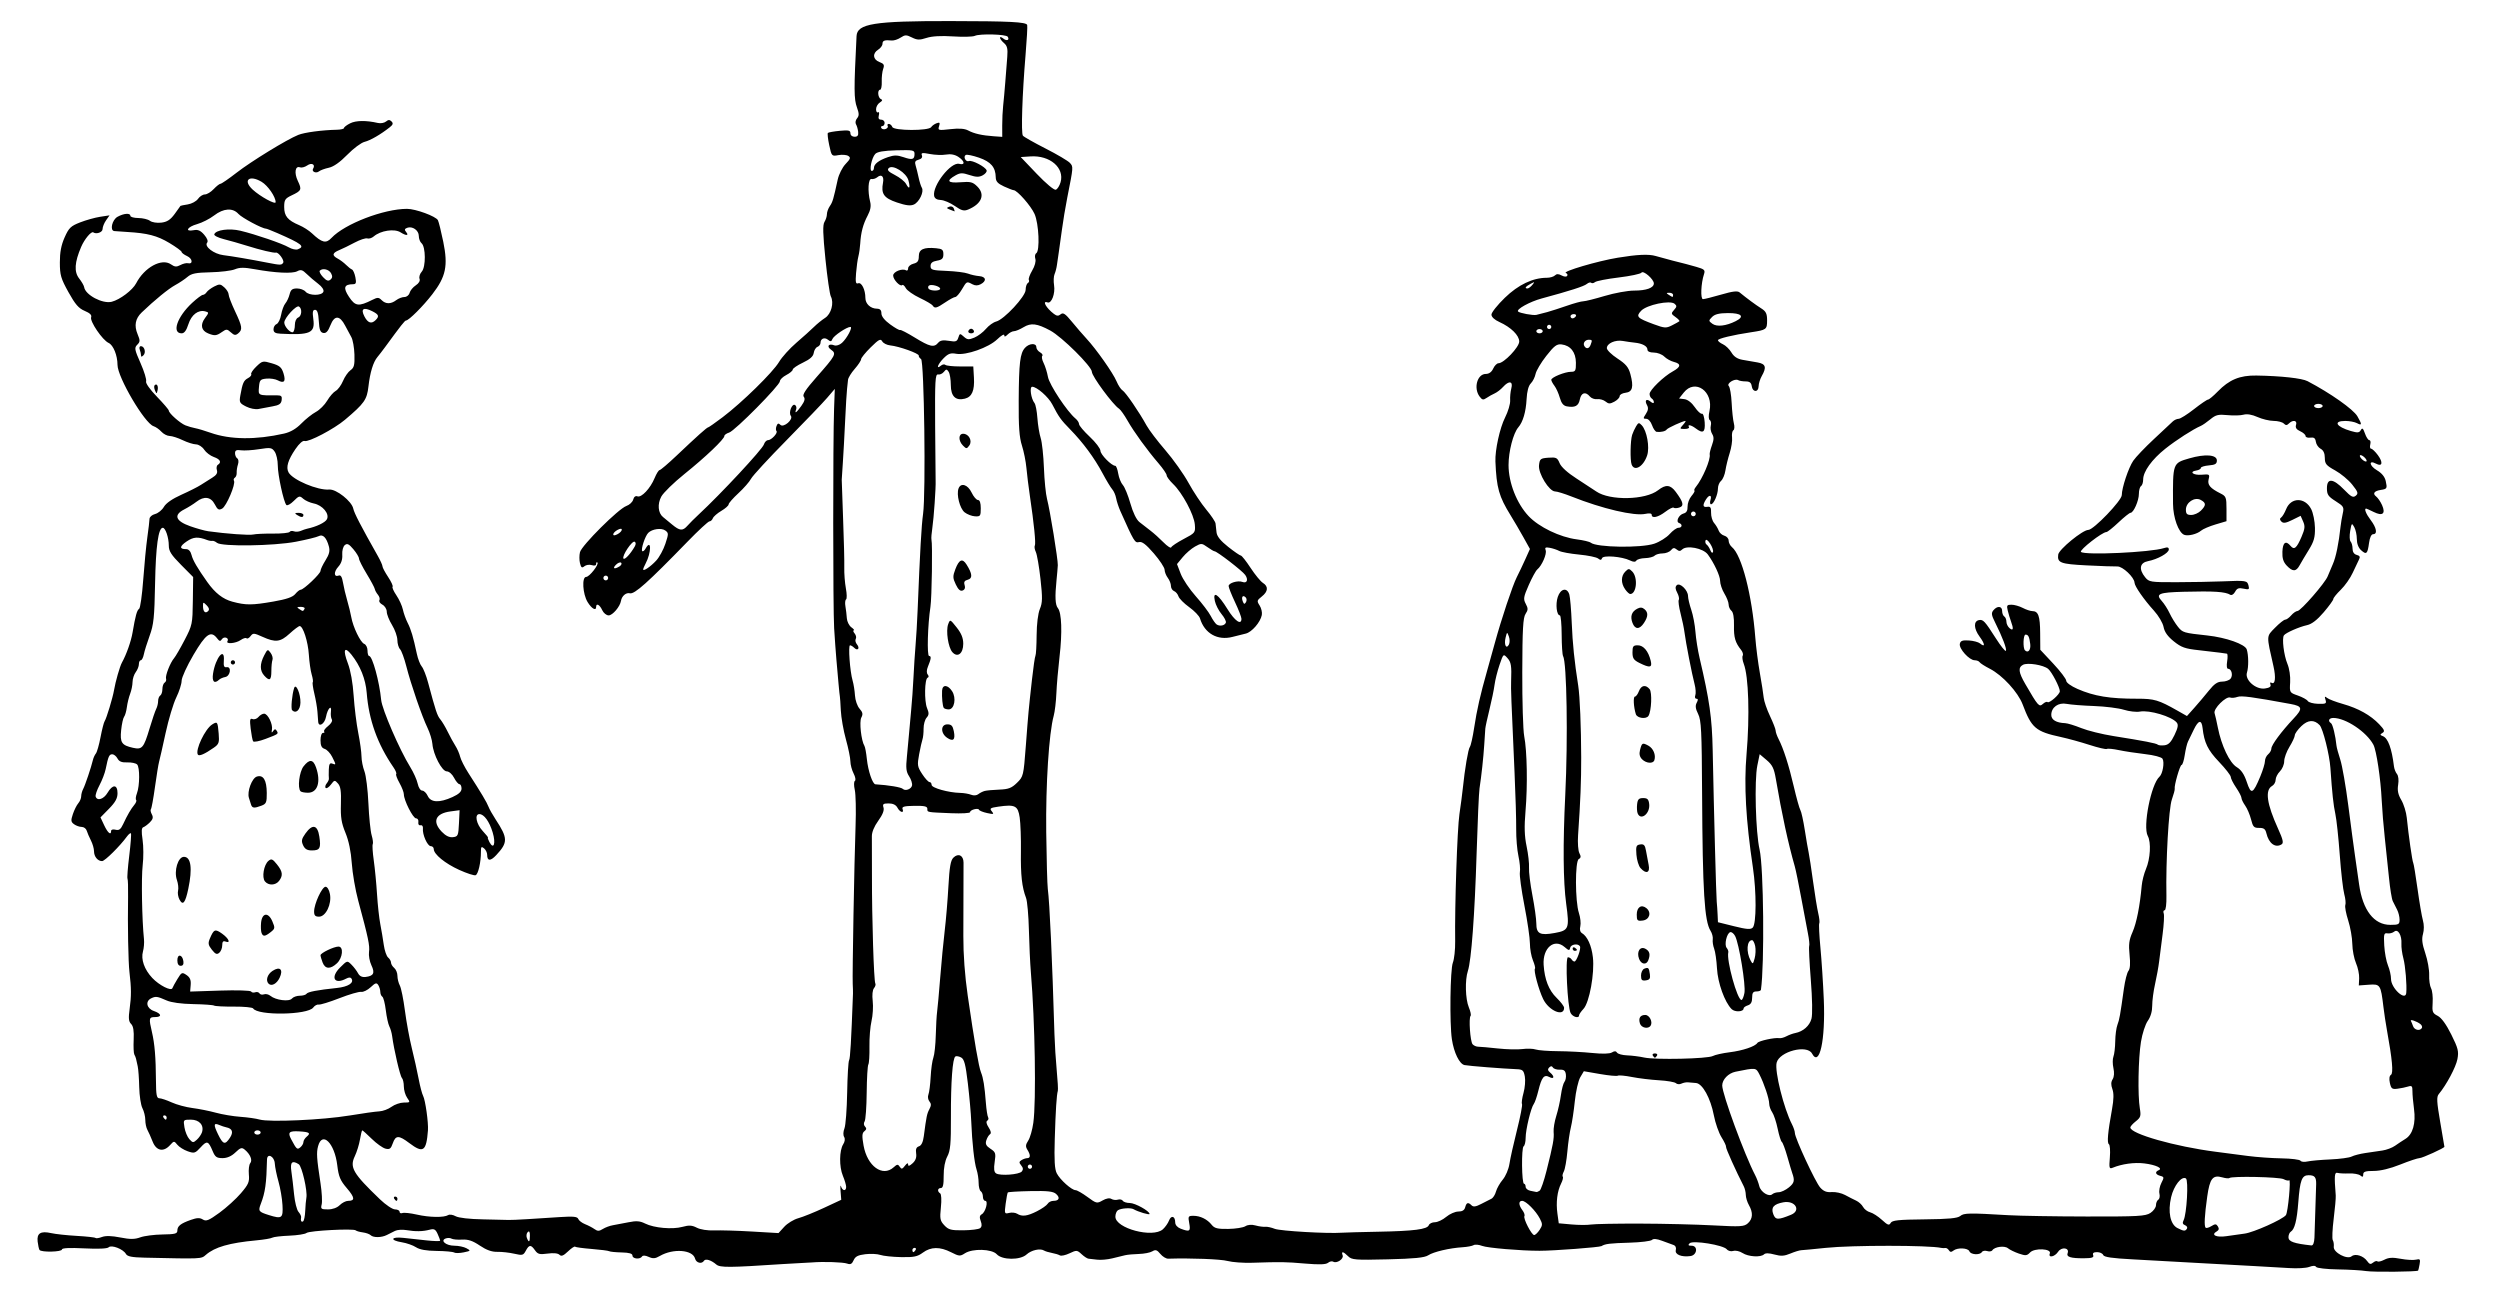 <?xml version="1.0" encoding="utf-8"?>
<svg xmlns="http://www.w3.org/2000/svg" version="1.1" viewBox="0 0 1170 610">
	<title>The image depicts one girl and three boys. From left to right, Violet is wearing a spotted dress with a feathered hat; Slingsby is the tallest boy and is wearing a top hat; Guy is shorter than Slingsby and wearing a paperboy hat; Lionel is the shortest person in the group.</title>
	<path d="m 1107.424,594.867 c -2.158,-0.353 -8.181,-0.707 -13.385,-0.787 -5.204,-0.08 -9.741,-0.598 -10.083,-1.151 -0.416,-0.674 -1.493,-0.675 -3.26,-0.003 -1.451,0.552 -5.689,0.79 -9.417,0.53 -3.728,-0.26 -11.053,-0.681 -16.279,-0.936 -5.225,-0.255 -17.15,-0.908 -26.5,-1.453 -9.35,-0.544 -23.003,-1.302 -30.341,-1.683 -9.753,-0.506 -13.479,-1.055 -13.857,-2.038 C 984.018,586.606 982.723,586 981.424,586 c -1.627,0 -2.192,0.441 -1.818,1.417 0.422,1.099 -0.538,1.424 -4.281,1.451 -6.267,0.044 -8.36,-0.613 -7.67,-2.41 0.971,-2.53 -2.836,-3.07 -4.454,-0.632 -1.596,2.404 -4.743,3.032 -3.876,0.774 0.872,-2.271 -7.199,-2.649 -9.263,-0.433 -1.421,1.525 -2.086,1.59 -5.228,0.51 -1.98,-0.681 -4.284,-1.806 -5.121,-2.5 -1.592,-1.321 -6.272,-0.696 -7.305,0.976 -0.316,0.511 -1.399,0.668 -2.406,0.349 -1.007,-0.32 -2.121,-0.113 -2.475,0.459 -0.938,1.518 -5.222,1.273 -5.839,-0.334 -0.628,-1.636 -5.631,-1.855 -7.513,-0.329 -0.96,0.778 -1.538,0.733 -2.092,-0.163 -0.421,-0.681 -1.174,-1.161 -1.674,-1.067 -0.5,0.094 -1.358,0.071 -1.908,-0.051 -5.787,-1.287 -41.743,-1.3 -54,-0.019 -5.5,0.575 -10.675,1.069 -11.5,1.098 -0.825,0.029 -3.123,0.734 -5.106,1.567 -2.845,1.194 -4.421,1.288 -7.47,0.447 -2.524,-0.697 -4.204,-0.727 -4.844,-0.087 -1.512,1.512 -7.375,1.161 -10.066,-0.603 -1.329,-0.871 -3.274,-1.31 -4.324,-0.977 -1.081,0.343 -2.405,0.006 -3.055,-0.777 -1.664,-2.005 -15.891,-4.307 -17.385,-2.813 -0.867,0.867 -0.642,1.15 0.913,1.15 3.092,0 2.624,4.388 -0.515,4.833 -4.188,0.593 -7.412,-0.717 -6.869,-2.792 0.302,-1.155 -0.136,-2.079 -1.145,-2.419 -0.899,-0.303 -3.294,-1.179 -5.323,-1.947 -2.464,-0.933 -4.022,-1.064 -4.691,-0.395 -0.551,0.551 -5.191,1.128 -10.311,1.282 -9.525,0.287 -11.559,0.533 -13.309,1.61 -0.931,0.572 -22.266,2.184 -29,2.19 -8.723,0.008 -24.359,-1.319 -26.834,-2.278 -1.559,-0.604 -3.359,-0.768 -4,-0.365 -0.641,0.403 -2.966,0.846 -5.166,0.984 -6.126,0.384 -13.612,2.141 -16.117,3.782 -1.687,1.105 -6.453,1.579 -18.932,1.884 -15.324,0.373 -16.83,0.253 -18.565,-1.481 -2.266,-2.266 -3.31,-2.432 -2.531,-0.402 0.641,1.67 -2.793,3.981 -4.42,2.975 -0.563,-0.348 -1.65,-0.112 -2.416,0.524 -0.992,0.823 -4.077,0.927 -10.706,0.362 -9.349,-0.797 -10.973,-0.822 -24.814,-0.376 -4.125,0.133 -9.3,-0.243 -11.5,-0.835 -3.209,-0.864 -17.209,-1.404 -27.791,-1.073 -0.986,0.031 -2.644,-0.983 -3.685,-2.253 -1.548,-1.888 -2.228,-2.105 -3.734,-1.19 -1.013,0.615 -3.855,1.17 -6.315,1.233 -2.461,0.063 -5.374,0.335 -6.474,0.603 -1.1,0.269 -3.813,0.931 -6.029,1.472 -2.216,0.541 -5.366,0.81 -7,0.597 -1.634,-0.213 -3.449,-0.417 -4.033,-0.455 -0.584,-0.038 -2.049,-0.989 -3.256,-2.113 -2.093,-1.95 -2.353,-1.969 -5.638,-0.41 -1.894,0.899 -3.924,1.338 -4.511,0.975 -0.587,-0.363 -2.265,-0.877 -3.73,-1.142 -1.465,-0.266 -3.145,-0.783 -3.734,-1.15 -1.788,-1.115 -5.949,-0.163 -8.135,1.86 C 477.498,589.808 468.992,589.754 466.5,587 c -2.289,-2.529 -11.357,-2.795 -14.954,-0.438 -2.198,1.44 -2.698,1.401 -6.425,-0.5 -5.231,-2.668 -9.458,-2.612 -13.23,0.177 -2.534,1.874 -4.199,2.215 -10.21,2.092 -3.95,-0.081 -8.306,-0.541 -9.681,-1.022 -1.375,-0.482 -4.525,-0.636 -7,-0.342 -3.452,0.409 -4.733,1.069 -5.5,2.832 -0.761,1.749 -1.478,2.124 -3,1.57 -1.897,-0.691 -11.094,-0.995 -16.5,-0.546 -1.375,0.114 -3.175,0.212 -4,0.217 -0.825,0.005 -5.1,0.248 -9.5,0.54 -25.332,1.68 -29.525,1.707 -31.275,0.205 -2.416,-2.074 -5.053,-2.871 -5.752,-1.741 -1.027,1.662 -3.64,1.036 -4.172,-1.001 -1.096,-4.193 -10.243,-4.882 -16.498,-1.243 -2.157,1.255 -3.201,1.339 -5.214,0.422 -1.574,-0.717 -2.74,-0.786 -3.112,-0.184 -0.908,1.47 -4.477,1.145 -4.477,-0.407 0,-0.964 -1.5,-1.403 -5.069,-1.484 -2.788,-0.063 -5.403,-0.321 -5.812,-0.574 -0.409,-0.253 -4.067,-0.724 -8.129,-1.048 -4.062,-0.323 -7.603,-0.805 -7.868,-1.071 -0.266,-0.266 -1.754,0.736 -3.309,2.225 -2.133,2.044 -3.108,2.425 -3.978,1.555 -0.723,-0.723 -2.79,-0.928 -5.549,-0.55 -3.751,0.514 -4.617,0.288 -5.898,-1.541 -1.918,-2.739 -2.753,-2.699 -4.307,0.206 -1.157,2.162 -1.59,2.273 -5.419,1.391 -2.289,-0.527 -5.842,-0.92 -7.897,-0.874 -2.601,0.059 -5.094,-0.832 -8.209,-2.934 -3.337,-2.252 -5.449,-2.961 -8.313,-2.792 -2.112,0.125 -4.34,-0.083 -4.951,-0.46 -0.611,-0.378 -1.838,-0.408 -2.727,-0.067 -2.679,1.028 0.192,3.386 4.123,3.386 1.894,0 4.426,0.536 5.628,1.191 2.097,1.143 2.045,1.22 -1.291,1.92 -1.911,0.401 -3.936,0.432 -4.5,0.07 -0.564,-0.362 -4.241,-0.694 -8.171,-0.737 -4.864,-0.053 -7.955,-0.609 -9.68,-1.738 -1.393,-0.913 -4.365,-1.953 -6.604,-2.311 -5.746,-0.919 -5.158,-2.707 0.68,-2.069 2.612,0.286 7.562,0.824 11,1.195 3.438,0.372 6.25,0.428 6.25,0.124 0,-0.303 -0.538,-1.733 -1.197,-3.178 -0.99,-2.173 -1.637,-2.51 -3.75,-1.95 -3.217,0.851 -6.621,0.906 -10.912,0.173 -1.847,-0.315 -4.21,-0.15 -5.25,0.368 -1.04,0.517 -2.786,1.391 -3.878,1.941 -2.501,1.259 -6.32,1.29 -7.564,0.062 -0.522,-0.516 -2.17,-1.099 -3.662,-1.296 -1.492,-0.196 -2.977,-0.622 -3.3,-0.945 -0.96,-0.96 -21.728,0.133 -23.028,1.211 -0.658,0.546 -4.295,1.117 -8.084,1.27 -3.788,0.152 -7.371,0.576 -7.961,0.94 -0.59,0.365 -3.963,0.932 -7.495,1.261 -12.569,1.17 -19.386,3.129 -23.56,6.77 -2.234,1.949 -1.678,1.923 -28.705,1.32 -5.975,-0.133 -8.053,-0.551 -8.726,-1.753 -1.276,-2.28 -6.78,-4.391 -8.074,-3.097 -0.649,0.649 -4.902,0.835 -11.444,0.501 C 32.602,583.897 29,584.069 29,584.741 c 0,1.205 -9.788,1.412 -10.523,0.222 -0.274,-0.443 -0.661,-2.201 -0.859,-3.907 -0.454,-3.901 1.41,-5.062 6.348,-3.953 2.036,0.457 7.419,1.039 11.962,1.292 4.543,0.253 8.489,0.689 8.769,0.968 0.279,0.279 1.645,0.075 3.035,-0.453 1.685,-0.641 4.526,-0.568 8.524,0.219 4.689,0.923 6.743,0.91 9.419,-0.058 1.882,-0.681 6.55,-1.282 10.373,-1.336 C 81.881,577.655 83,577.366 83,575.942 c 0,-2.135 1.497,-3.333 6.29,-5.03 2.904,-1.028 4.222,-1.073 5.636,-0.19 1.552,0.969 2.791,0.465 7.78,-3.165 3.264,-2.375 7.778,-6.475 10.031,-9.111 3.588,-4.197 4.051,-5.294 3.728,-8.825 -0.203,-2.217 0.09,-4.586 0.652,-5.262 1.153,-1.389 0.011,-4.177 -2.599,-6.343 -1.354,-1.124 -2.002,-0.926 -4.359,1.332 -1.834,1.757 -3.865,2.652 -6.015,2.652 -2.717,0 -3.468,-0.53 -4.607,-3.25 -2.037,-4.865 -2.659,-5.062 -5.644,-1.794 -2.548,2.789 -2.963,2.915 -6.049,1.839 -1.823,-0.635 -4.006,-2.01 -4.852,-3.055 -1.506,-1.859 -1.578,-1.856 -3.42,0.18 -3.078,3.401 -6.424,2.715 -8.148,-1.671 -0.811,-2.062 -1.913,-4.531 -2.449,-5.486 C 68.439,527.809 68,525.722 68,524.128 c 0,-1.595 -0.606,-4.068 -1.348,-5.497 -0.741,-1.429 -1.415,-5.868 -1.497,-9.864 -0.082,-3.997 -0.402,-8.392 -0.711,-9.767 -0.309,-1.375 -0.66,-2.95 -0.781,-3.5 -0.121,-0.55 -0.481,-1.45 -0.8,-2 -0.319,-0.55 -0.458,-3.659 -0.308,-6.908 0.191,-4.158 -0.163,-6.343 -1.197,-7.377 -1.15,-1.15 -1.299,-2.692 -0.686,-7.092 0.825,-5.921 0.807,-9.726 -0.083,-17.123 -0.565,-4.701 -0.885,-21.952 -0.653,-35.288 0.074,-4.283 -0.047,-8.108 -0.271,-8.5 C 59.441,410.82 59.809,406 60.483,400.5 c 0.674,-5.5 1.029,-10.224 0.789,-10.498 -0.24,-0.274 -1.087,0.401 -1.884,1.5 C 56.137,395.988 49.053,403 47.771,403 45.725,403 44,400.887 44,398.381 c 0,-1.22 -0.652,-3.493 -1.449,-5.05 C 41.754,391.774 40.868,389.712 40.583,388.75 40.297,387.788 39.235,387 38.223,387 c -1.012,0 -2.616,-0.567 -3.563,-1.26 -1.485,-1.086 -1.561,-1.742 -0.55,-4.75 0.645,-1.92 1.785,-4.201 2.532,-5.069 C 37.389,375.053 38,373.584 38,372.658 c 0,-0.927 0.417,-2.466 0.926,-3.421 0.936,-1.755 3.765,-10.178 4.565,-13.588 0.239,-1.019 0.859,-2.369 1.378,-3 0.519,-0.631 1.501,-4.073 2.181,-7.648 0.681,-3.575 1.549,-6.95 1.93,-7.5 0.837,-1.209 3.804,-11.017 4.385,-14.5 0.669,-4.002 2.706,-11.125 3.684,-12.882 2.108,-3.786 4.28,-9.929 4.993,-14.118 1.334,-7.842 2.053,-10.441 3.059,-11.062 0.538,-0.333 1.402,-6.417 1.92,-13.521 0.518,-7.104 1.385,-16.067 1.928,-19.917 0.543,-3.85 1.001,-7.739 1.019,-8.642 0.018,-0.914 1.171,-1.927 2.6,-2.286 1.412,-0.354 3.273,-1.866 4.136,-3.358 1.002,-1.734 3.956,-3.783 8.183,-5.676 C 88.523,229.91 92.625,227.837 94,226.932 c 1.375,-0.905 3.76,-2.41 5.3,-3.344 2,-1.213 2.631,-2.231 2.209,-3.559 -0.325,-1.023 -0.122,-2.15 0.45,-2.503 1.86,-1.149 1.104,-2.607 -1.893,-3.652 -1.614,-0.563 -3.649,-2.114 -4.523,-3.448 -0.875,-1.336 -2.589,-2.44 -3.816,-2.459 C 90.502,207.947 87.7,207.063 85.5,206 c -2.2,-1.063 -4.943,-1.947 -6.095,-1.966 -1.152,-0.019 -2.899,-0.922 -3.882,-2.008 -0.983,-1.086 -2.626,-2.241 -3.652,-2.566 -4.162,-1.321 -16.863,-22.91 -16.877,-28.687 -0.011,-4.455 -1.961,-9.284 -4.151,-10.276 -2.885,-1.307 -8.907,-10.165 -8.187,-12.042 0.381,-0.993 -0.589,-1.945 -3.013,-2.958 -2.811,-1.174 -4.434,-3.043 -7.596,-8.745 -3.561,-6.421 -4.023,-8.015 -4.034,-13.923 -0.009,-4.77 0.627,-8.115 2.234,-11.734 1.975,-4.45 2.852,-5.298 7.25,-7.016 2.752,-1.075 6.976,-2.256 9.387,-2.626 l 4.384,-0.673 -1.634,2.333 C 48.735,104.395 48,106.245 48,107.223 c 0,1.502 -2.947,2.538 -4.346,1.527 -0.921,-0.665 -4.113,3.156 -5.668,6.784 -3.096,7.223 -3.382,11.691 -0.947,14.788 1.18,1.5 2.234,3.328 2.342,4.062 0.535,3.646 8.63,7.937 12.91,6.843 3.844,-0.982 9.782,-5.466 11.411,-8.616 3.874,-7.491 11.992,-11.915 16.313,-8.889 1.742,1.22 2.603,1.285 4.382,0.333 1.218,-0.652 2.808,-1.044 3.534,-0.87 2.509,0.599 2.218,-2.161 -0.352,-3.331 C 86.16,119.208 85,118.334 85,117.912 c 0,-0.422 -2.587,-2.317 -5.75,-4.211 -5.715,-3.423 -10.181,-4.585 -19.75,-5.141 -2.75,-0.16 -5.471,-0.351 -6.046,-0.425 -2.148,-0.277 -0.99,-5.277 1.546,-6.681 2.953,-1.634 6,-1.865 6,-0.454 0,0.55 1.688,1.014 3.75,1.032 2.062,0.018 4.505,0.606 5.428,1.308 0.944,0.717 3.257,1.091 5.286,0.855 2.737,-0.32 4.253,-1.299 6.282,-4.058 1.471,-2 2.692,-3.707 2.714,-3.792 0.022,-0.086 1.551,-0.392 3.397,-0.68 1.846,-0.288 4.009,-1.455 4.807,-2.594 C 93.461,91.932 94.909,91 95.882,91 96.855,91 98.708,89.875 100,88.5 c 1.292,-1.375 2.733,-2.5 3.203,-2.5 0.47,0 3.848,-2.323 7.507,-5.163 6.893,-5.349 23.491,-15.524 28.863,-17.693 2.923,-1.18 11.138,-2.277 18.177,-2.426 1.788,-0.038 3.25,-0.407 3.25,-0.821 0,-0.413 1.305,-1.403 2.9,-2.198 2.713,-1.354 7.478,-1.41 12.946,-0.153 1.29,0.297 2.997,-0.001 3.792,-0.662 1.093,-0.907 1.729,-0.919 2.601,-0.047 0.872,0.872 0.678,1.531 -0.792,2.695 -4.29,3.397 -9.096,6.183 -11.836,6.86 -1.589,0.393 -5.232,3.114 -8.096,6.047 -3.395,3.478 -6.39,5.586 -8.611,6.061 -1.872,0.401 -3.947,1.166 -4.611,1.699 -1.399,1.126 -3.603,0.108 -2.751,-1.271 1.19,-1.925 -0.665,-2.958 -2.723,-1.517 -1.127,0.789 -2.669,1.198 -3.426,0.907 -2.245,-0.861 -2.801,2.601 -1.019,6.339 1.956,4.103 1.756,4.576 -2.859,6.766 C 133.405,92.902 133,93.531 133,96.892 c 0,4.24 1.637,6.216 7.037,8.492 1.905,0.803 4.575,2.508 5.933,3.788 4.749,4.476 6.601,4.914 9.178,2.17 6.166,-6.564 24.455,-13.6 35.352,-13.601 4.001,-3.94e-4 13.511,3.497 14.444,5.312 0.409,0.796 1.54,5.356 2.514,10.135 2.286,11.218 1.232,16.27 -5.113,24.495 C 198.017,143.295 191.302,150 190.011,150 c -0.562,0 -2.314,2.227 -9.768,12.415 -1.241,1.697 -2.857,3.794 -3.592,4.661 -1.981,2.339 -3.472,7.217 -4.215,13.783 -0.703,6.21 -1.899,7.909 -10.981,15.584 -5.105,4.314 -17.112,10.626 -18.906,9.937 -0.818,-0.314 -2.523,1.194 -4.295,3.799 -3.486,5.124 -4.491,8.508 -3.228,10.868 1.894,3.539 13.677,8.526 19.048,8.061 3.272,-0.283 10.513,5.44 11.248,8.891 0.465,2.184 3.455,7.954 11.544,22.28 1.174,2.079 2.135,4.226 2.135,4.771 0,0.545 1.191,2.791 2.646,4.99 1.455,2.199 2.394,4.251 2.085,4.56 -0.309,0.309 0.493,2.114 1.782,4.013 1.288,1.899 2.654,4.899 3.035,6.669 0.381,1.769 1.385,4.567 2.231,6.217 1.576,3.075 2.639,6.65 4.287,14.424 0.516,2.433 1.557,5.133 2.313,6 0.756,0.867 2.096,4.276 2.978,7.576 3.558,13.314 4.261,15.427 5.721,17.177 0.837,1.003 2.397,3.623 3.467,5.823 1.07,2.2 2.67,5.125 3.555,6.5 0.885,1.375 1.895,3.686 2.244,5.135 0.35,1.449 2.103,4.909 3.896,7.689 5.949,9.224 8.68,13.804 9.392,15.751 0.387,1.059 1.886,3.725 3.329,5.925 5.777,8.804 5.808,10.767 0.263,16.714 -2.689,2.885 -4.225,2.83 -4.225,-0.151 0,-1 -0.66,-2.366 -1.467,-3.036 -1.231,-1.022 -1.466,-0.76 -1.457,1.628 0.018,4.869 -1.259,10.478 -2.491,10.951 -0.648,0.249 -4.091,-0.868 -7.65,-2.482 C 208.295,404.114 203,399.783 203,397.364 203,396.614 202.369,396 201.598,396 c -1.553,0 -3.991,-5.497 -3.67,-8.272 0.117,-1.008 -0.362,-1.655 -1.111,-1.5 -0.769,0.159 -1.194,-0.456 -1.023,-1.478 0.162,-0.963 -0.321,-1.75 -1.072,-1.75 C 193.287,383 189,374.542 189,371.711 c 0,-0.907 -0.922,-3.291 -2.049,-5.298 -1.127,-2.006 -1.815,-3.882 -1.53,-4.168 0.286,-0.286 -0.29,-1.695 -1.279,-3.132 -7.488,-10.879 -11.53,-22.134 -12.522,-34.87 -0.499,-6.408 -3.017,-12.705 -7.149,-17.875 -3.307,-4.138 -4.091,-2.263 -1.684,4.027 1.298,3.391 2.325,9.134 2.731,15.27 0.358,5.409 1.324,13.21 2.147,17.335 0.823,4.125 1.505,9.066 1.515,10.98 0.011,1.914 0.631,5.064 1.377,7 0.747,1.936 1.585,8.695 1.863,15.02 0.278,6.325 0.959,13.027 1.513,14.892 0.554,1.866 0.787,3.749 0.518,4.185 -0.27,0.436 -0.056,3.86 0.475,7.608 0.531,3.748 1.217,10.865 1.525,15.815 0.308,4.95 0.997,11.25 1.532,14 0.535,2.75 1.269,7.134 1.632,9.742 0.363,2.608 1.273,5.251 2.022,5.872 0.749,0.622 1.362,1.695 1.362,2.385 0,0.69 0.675,1.815 1.5,2.5 0.825,0.685 1.5,2.344 1.5,3.688 0,1.344 0.507,3.39 1.126,4.547 0.619,1.157 1.685,6.415 2.369,11.684 0.684,5.269 2.137,13.181 3.229,17.581 1.092,4.4 2.529,10.864 3.193,14.364 0.664,3.5 1.608,7.1 2.096,8 1.048,1.93 2.541,12.553 2.268,16.136 -0.752,9.875 -2.221,10.882 -8.71,5.972 -4.963,-3.756 -6.41,-3.736 -7.749,0.105 -0.892,2.56 -1.467,2.978 -3.42,2.488 -1.291,-0.324 -4.178,-2.384 -6.416,-4.577 C 171.75,530.795 169.752,529 169.548,529 c -0.204,0 -0.688,1.913 -1.075,4.25 -0.387,2.337 -1.473,5.86 -2.414,7.829 -2.518,5.266 -0.898,8.049 11.735,20.171 2.739,2.628 5.901,4.75 7.079,4.75 1.171,0 2.128,0.498 2.128,1.107 0,0.609 0.602,0.876 1.338,0.594 0.736,-0.282 3.773,0.043 6.75,0.724 5.856,1.339 12.688,1.45 14.647,0.24 0.673,-0.416 2.246,-0.181 3.495,0.522 1.369,0.771 6.44,1.354 12.771,1.468 5.775,0.104 11.175,0.231 12,0.281 0.825,0.05 4.875,-0.125 9,-0.388 4.125,-0.264 11.008,-0.704 15.295,-0.978 6.091,-0.39 7.912,-0.194 8.33,0.896 0.295,0.767 1.737,1.87 3.205,2.451 1.468,0.58 3.456,1.621 4.416,2.313 1.409,1.014 2.158,1 3.88,-0.075 1.174,-0.733 3.313,-1.525 4.753,-1.761 1.441,-0.236 4.716,-0.856 7.277,-1.38 3.652,-0.746 5.325,-0.619 7.747,0.59 4.2,2.095 12.769,2.858 17.484,1.556 3.07,-0.848 4.474,-0.763 6.733,0.405 1.672,0.865 5.033,1.388 8.116,1.265 2.894,-0.116 10.851,0.117 17.681,0.519 l 12.419,0.73 2.698,-2.954 c 1.484,-1.625 4.446,-3.429 6.581,-4.01 2.136,-0.581 7.528,-2.756 11.984,-4.834 l 8.101,-3.778 -0.317,-4 c -0.175,-2.2 -0.074,-3.212 0.222,-2.25 0.665,2.156 2.393,2.313 2.393,0.218 0,-0.843 -0.691,-3.186 -1.535,-5.207 -1.777,-4.253 -1.691,-11.857 0.168,-14.771 0.788,-1.235 0.947,-2.552 0.413,-3.417 -0.508,-0.822 -0.443,-2.482 0.156,-3.99 0.564,-1.421 1.136,-8.937 1.271,-16.702 0.135,-7.765 0.539,-14.592 0.897,-15.172 0.533,-0.862 0.999,-8.844 1.824,-31.21 0.03,-0.825 -0.023,-2.85 -0.118,-4.5 -0.229,-3.966 0.732,-57.462 1.331,-74.054 0.259,-7.18 0.095,-14.72 -0.364,-16.755 -0.476,-2.109 -0.451,-3.939 0.057,-4.253 0.491,-0.303 0.219,-1.854 -0.604,-3.445 -0.823,-1.591 -1.504,-4.153 -1.513,-5.693 -0.009,-1.54 -0.955,-6.175 -2.102,-10.3 -1.147,-4.125 -2.216,-10.2 -2.376,-13.5 -0.16,-3.3 -0.357,-6.225 -0.438,-6.5 -0.081,-0.275 -0.365,-2.975 -0.632,-6 -0.267,-3.025 -0.722,-8.2 -1.012,-11.5 -0.29,-3.3 -0.759,-9.825 -1.042,-14.5 -0.556,-9.182 -0.578,-87.591 -0.029,-102.748 l 0.335,-9.248 -3.586,4.19 c -1.972,2.304 -10.49,11.191 -18.927,19.748 -8.437,8.557 -15.944,16.706 -16.681,18.11 -0.737,1.404 -3.4,4.45 -5.917,6.771 -2.517,2.32 -4.577,4.675 -4.577,5.232 0,0.557 -1.535,1.919 -3.411,3.025 -1.876,1.107 -3.662,2.667 -3.969,3.466 -0.307,0.8 -1.024,1.454 -1.594,1.454 -0.57,0 -5.197,4.283 -10.281,9.517 -18.562,19.109 -24.804,24.698 -26.958,24.136 -1.768,-0.461 -3.792,1.265 -4.157,3.547 -0.428,2.673 -3.927,6.8 -5.766,6.8 -1.063,0 -2.41,-1.106 -3.046,-2.5 C 280.68,283.003 279,282.109 279,284 c 0,2.064 -2.099,0.886 -4.011,-2.25 -2.298,-3.769 -2.758,-11.75 -0.677,-11.75 1.538,0 6.139,-5.882 5.276,-6.745 -0.323,-0.323 -0.588,-0.033 -0.588,0.646 0,0.789 -0.739,0.999 -2.048,0.584 -1.126,-0.357 -2.683,-0.123 -3.459,0.521 -1.14,0.946 -1.536,0.674 -2.06,-1.417 -0.357,-1.424 -0.358,-3.749 -0.002,-5.168 0.797,-3.174 18.024,-20.334 21.7,-21.616 1.468,-0.512 2.912,-1.861 3.209,-2.997 0.337,-1.289 1.084,-1.858 1.985,-1.513 1.869,0.717 6.052,-3.733 8.03,-8.545 0.848,-2.062 1.903,-3.75 2.344,-3.75 0.441,0 4.007,-3.038 7.923,-6.75 9.694,-9.189 14.231,-13.25 14.804,-13.25 0.265,0 3.314,-2.138 6.777,-4.75 9.019,-6.805 23.556,-21.046 26.396,-25.859 1.334,-2.26 4.989,-6.31 8.122,-9 3.134,-2.69 6.84,-6.024 8.237,-7.408 1.397,-1.385 3.723,-3.272 5.168,-4.193 2.884,-1.839 4.283,-7.046 2.703,-10.065 -0.511,-0.977 -1.647,-8.81 -2.523,-17.407 -1.209,-11.856 -1.317,-16.072 -0.451,-17.46 0.628,-1.006 1.143,-2.635 1.143,-3.621 0,-0.985 0.61,-2.679 1.354,-3.764 1.319,-1.921 1.688,-3.16 3.696,-12.426 0.534,-2.464 2.183,-5.724 3.69,-7.297 2.285,-2.385 2.485,-2.995 1.242,-3.78 -0.815,-0.515 -2.899,-0.677 -4.63,-0.361 -3.102,0.567 -3.163,0.501 -4.271,-4.662 -0.618,-2.881 -0.899,-5.462 -0.625,-5.737 0.274,-0.274 2.759,-0.716 5.521,-0.981 C 397.148,60.827 398,61.022 398,62.373 398,63.314 398.814,64 399.932,64 c 1.418,0 1.867,-0.609 1.687,-2.292 -0.134,-1.261 -0.592,-2.855 -1.018,-3.544 -0.425,-0.688 -0.205,-1.936 0.49,-2.774 1.018,-1.227 1.013,-2.215 -0.029,-5.096 -1.435,-3.97 -1.461,-8.307 -0.195,-33.43 0.292,-5.788 8.19,-7.052 43.787,-7.005 27.928,0.037 35.608,0.427 36.077,1.832 0.177,0.532 -0.165,6.782 -0.76,13.888 -1.561,18.633 -2.16,36.762 -1.253,37.921 0.431,0.55 5.2,3.25 10.598,6 5.398,2.75 10.522,5.777 11.385,6.727 1.663,1.831 1.678,1.631 -1.219,16.273 -0.871,4.4 -1.993,11.15 -2.495,15 -0.502,3.85 -1.161,8.575 -1.464,10.5 -0.303,1.925 -0.696,4.625 -0.873,6 -0.177,1.375 -0.676,3.307 -1.109,4.294 -0.433,0.987 -0.539,3.327 -0.234,5.201 0.634,3.904 -1.202,8.733 -3.055,8.037 -2.681,-1.006 -0.663,2.619 3,5.39 1.346,1.018 2.076,1.053 3.16,0.153 1.138,-0.944 2.151,-0.266 5.25,3.517 2.112,2.578 5.19,6.14 6.84,7.915 4.539,4.884 12.443,16.113 14.053,19.965 0.785,1.88 2.035,3.78 2.777,4.223 1.452,0.867 7.861,10.218 11.252,16.417 1.145,2.094 5.112,7.312 8.814,11.597 3.703,4.285 8.583,11.166 10.845,15.291 2.262,4.125 5.995,9.75 8.296,12.5 2.301,2.75 4.255,5.675 4.342,6.5 0.087,0.825 0.296,2.707 0.463,4.181 0.208,1.839 1.92,3.959 5.451,6.75 2.831,2.238 5.498,4.071 5.927,4.074 0.429,0.003 2.485,2.605 4.569,5.784 2.084,3.178 4.672,6.33 5.75,7.003 2.659,1.661 2.465,4.023 -0.523,6.374 -2.287,1.799 -2.368,2.131 -1.018,4.191 0.806,1.23 1.272,3.241 1.036,4.469 -0.647,3.358 -4.709,8.045 -7.534,8.692 -1.375,0.315 -4.129,1.003 -6.12,1.528 -7.049,1.861 -13.147,-1.586 -15.282,-8.64 -0.349,-1.151 -2.623,-3.522 -5.054,-5.268 -2.431,-1.746 -4.691,-4.025 -5.02,-5.065 -0.33,-1.039 -1.258,-2.142 -2.062,-2.451 C 548.658,276.315 548,275.235 548,274.223 c 0,-1.012 -0.661,-2.714 -1.468,-3.781 -0.807,-1.068 -1.482,-2.78 -1.5,-3.805 -0.018,-1.025 -2.288,-4.469 -5.046,-7.653 -3.675,-4.243 -5.525,-5.655 -6.925,-5.289 -1.923,0.503 -2.353,-0.212 -8.737,-14.51 -0.814,-1.824 -1.699,-4.52 -1.965,-5.991 -0.267,-1.471 -1.086,-3.354 -1.82,-4.184 -0.734,-0.83 -2.775,-4.209 -4.535,-7.509 -3.839,-7.197 -9.149,-14.397 -15.11,-20.487 -4.429,-4.524 -5.337,-5.793 -8.46,-11.819 C 490.65,185.755 485.22,181 483.076,181 c -1.366,0 -0.576,5.591 1.082,7.654 0.51,0.635 1.114,3.785 1.342,7 0.228,3.215 0.922,7.421 1.543,9.346 0.62,1.925 1.303,8.225 1.518,14 0.214,5.775 0.866,12.3 1.448,14.5 1.373,5.189 5.151,28.405 5.044,31 -0.045,1.1 -0.314,4.25 -0.597,7 -0.798,7.754 -0.61,11.609 0.638,13.113 1.776,2.14 2.094,11.425 0.777,22.662 -0.659,5.624 -1.328,13.375 -1.487,17.225 -0.158,3.85 -0.721,8.575 -1.25,10.5 -2.223,8.085 -3.768,32.15 -3.499,54.5 0.152,12.65 0.484,24.575 0.737,26.5 0.865,6.589 2.052,32.51 3.111,68 0.14,4.675 0.621,12.325 1.071,17 0.449,4.675 0.681,8.95 0.515,9.5 -0.575,1.906 -1.033,9.065 -1.438,22.5 -0.303,10.051 -0.062,14.172 0.945,16.131 1.549,3.013 6.982,7.869 8.804,7.869 0.674,0 3.177,1.435 5.562,3.189 4.166,3.064 4.443,3.127 7.076,1.616 1.702,-0.977 3.259,-1.246 4.111,-0.711 0.754,0.474 2.121,0.628 3.037,0.343 0.916,-0.285 1.955,-0.05 2.309,0.523 0.354,0.572 1.826,1.041 3.272,1.041 2.472,0 9.231,3.752 9.246,5.132 0.007,0.602 -5.383,-1.002 -7.493,-2.231 -1.306,-0.761 -5.771,-0.47 -7.301,0.475 -0.66,0.408 -1.2,1.768 -1.2,3.023 0,5.478 17.529,10.134 22.226,5.904 1.102,-0.992 2.401,-2.844 2.887,-4.115 1.007,-2.634 2.887,-2.052 2.887,0.894 0,1.19 1.012,2.351 2.565,2.941 4.189,1.593 4.711,1.263 4.001,-2.525 -0.614,-3.274 -0.488,-3.5 1.954,-3.5 3.227,0 6.478,1.604 8.567,4.227 1.292,1.623 2.728,1.977 7.726,1.906 3.376,-0.048 6.982,-0.613 8.012,-1.256 1.188,-0.742 2.933,-0.875 4.774,-0.364 1.596,0.443 3.617,0.718 4.492,0.61 0.875,-0.107 2.9,0.327 4.5,0.965 2.575,1.026 24.807,2.313 31.409,1.818 1.375,-0.103 9.025,-0.312 17,-0.464 16.802,-0.32 22.936,-1.111 23.681,-3.053 0.293,-0.763 1.575,-1.388 2.849,-1.388 1.274,0 3.653,-1.125 5.287,-2.5 1.634,-1.375 4.186,-2.5 5.67,-2.5 1.858,0 2.862,-0.623 3.222,-2 0.592,-2.263 1.39,-2.5 3,-0.89 0.813,0.813 2.003,0.641 4.45,-0.642 1.837,-0.964 3.992,-2.06 4.789,-2.436 0.797,-0.376 1.771,-1.889 2.165,-3.362 0.394,-1.473 1.824,-3.994 3.177,-5.603 1.373,-1.632 2.758,-4.905 3.133,-7.405 0.37,-2.464 1.958,-9.583 3.53,-15.819 1.572,-6.236 2.627,-11.713 2.344,-12.17 -0.282,-0.457 0.038,-2.802 0.713,-5.212 0.675,-2.41 0.949,-5.862 0.609,-7.671 -0.541,-2.883 -1.02,-3.305 -3.869,-3.414 -6.179,-0.236 -22.259,-1.502 -24.34,-1.917 -2.378,-0.474 -4.98,-5.78 -5.926,-12.084 -1.115,-7.429 -0.795,-32.706 0.453,-35.847 0.649,-1.634 1.135,-6.134 1.08,-10 -0.237,-16.565 0.973,-52.624 1.999,-59.529 0.613,-4.125 1.322,-9.525 1.576,-12 0.948,-9.222 2.511,-18.423 3.304,-19.445 0.45,-0.58 1.362,-4.655 2.028,-9.055 1.251,-8.275 2.852,-15.318 6.026,-26.5 1.015,-3.575 2.641,-9.425 3.615,-13 3.031,-11.129 8.329,-27.024 10.28,-30.845 1.026,-2.01 2.834,-5.811 4.018,-8.446 l 2.151,-4.791 -3.052,-5.486 c -1.679,-3.017 -4.366,-7.611 -5.972,-10.209 -5.492,-8.884 -6.612,-12.847 -7.13,-25.222 -0.223,-5.325 2.058,-15.73 4.513,-20.59 1.414,-2.8 2.487,-6.4 2.384,-8 -0.103,-1.6 0.143,-4.147 0.547,-5.66 0.911,-3.416 -1.099,-3.743 -3.899,-0.635 -1.048,1.163 -2.805,2.512 -3.905,2.998 -1.1,0.486 -2.814,1.446 -3.809,2.135 -1.518,1.051 -2.04,0.941 -3.25,-0.689 C 689.518,181.622 691.358,175 695.375,175 c 1.488,0 2.708,-0.886 3.443,-2.5 0.626,-1.375 1.749,-2.5 2.494,-2.5 2.503,0 9.688,-7.535 9.688,-10.159 0,-2.885 -3.859,-6.689 -9.25,-9.118 -2.313,-1.042 -3.75,-2.378 -3.75,-3.485 0,-0.987 2.812,-4.523 6.25,-7.857 C 710.588,133.233 717.365,130 723.915,130 c 1.477,0 3.177,-0.492 3.778,-1.093 0.79,-0.79 1.659,-0.789 3.139,0.003 1.204,0.645 2.28,0.718 2.614,0.178 0.312,-0.505 0.037,-1.094 -0.611,-1.31 -1.968,-0.656 14.878,-5.627 24.313,-7.175 9.215,-1.511 14.437,-1.746 17.7,-0.794 3.335,0.972 12.957,3.512 14.151,3.736 0.275,0.051 2.457,0.654 4.85,1.339 3.835,1.098 4.263,1.504 3.621,3.43 C 796.052,132.573 795.746,140 796.99,140 c 0.651,0 4.477,-0.957 8.503,-2.127 5.465,-1.588 7.661,-1.845 8.664,-1.015 3.165,2.619 7.538,5.85 10.094,7.458 2.236,1.407 2.75,2.461 2.75,5.64 0,4.235 -0.304,4.46 -7.5,5.536 -8.528,1.276 -15.5,2.956 -15.5,3.736 0,0.448 1.051,1.294 2.335,1.879 1.284,0.585 3.08,2.326 3.991,3.868 1.135,1.922 2.76,2.996 5.165,3.415 1.93,0.336 5.084,0.885 7.009,1.22 3.873,0.674 4.366,2.251 2,6.391 -0.786,1.375 -1.445,3.513 -1.465,4.75 -0.046,2.94 -2.798,2.94 -3.216,0 -0.234,-1.648 -0.988,-2.25 -2.82,-2.25 -1.375,0 -2.95,-0.265 -3.5,-0.589 -1.6,-0.942 -5.622,1.567 -4.428,2.761 0.559,0.559 1.166,4.124 1.349,7.922 0.183,3.798 0.65,8.094 1.037,9.547 0.387,1.452 0.278,2.904 -0.242,3.226 -0.52,0.322 -0.794,1.833 -0.608,3.359 0.186,1.526 -0.311,4.799 -1.104,7.274 -0.793,2.475 -1.693,6.142 -1.999,8.15 -0.307,2.007 -1.221,4.2 -2.031,4.872 C 804.663,225.695 804,227.294 804,228.575 804,231.426 802.011,236 800.772,236 c -0.499,0 -0.621,-0.9 -0.272,-2 0.782,-2.465 -0.624,-2.632 -2.112,-0.25 -1.674,2.68 -1.485,3.78 0.592,3.448 1.52,-0.243 1.872,0.295 1.802,2.753 -0.048,1.68 0.588,3.841 1.413,4.802 0.825,0.961 1.796,2.577 2.157,3.592 0.361,1.015 1.555,2.08 2.652,2.367 1.097,0.287 1.995,1.314 1.995,2.283 0,0.969 0.697,2.34 1.55,3.047 4.608,3.824 9.39,22.379 10.943,42.459 0.34,4.4 1.297,11.825 2.126,16.5 0.829,4.675 1.635,9.85 1.791,11.5 0.156,1.65 1.478,5.518 2.938,8.596 1.46,3.078 2.654,6.159 2.654,6.846 0,0.687 0.614,2.444 1.364,3.904 2.321,4.517 4.794,12.243 7.14,22.301 1.237,5.306 2.618,10.242 3.068,10.97 0.45,0.728 1.381,4.937 2.068,9.353 0.688,4.416 1.502,9.155 1.81,10.53 0.308,1.375 1.234,7.45 2.059,13.5 0.825,6.05 1.92,12.775 2.434,14.945 0.514,2.17 0.726,4.283 0.471,4.696 -0.255,0.413 -0.013,5.507 0.537,11.32 0.551,5.813 1.263,16.75 1.584,24.304 0.805,18.988 -1.993,31.853 -5.502,25.296 -2.329,-4.351 -15.272,-0.999 -16.575,4.292 -0.984,3.998 3.332,21.316 7.178,28.802 0.75,1.46 1.364,3.291 1.364,4.068 0,2.349 9.584,22.989 11.862,25.547 1.558,1.749 2.992,2.313 5.381,2.117 1.791,-0.147 4.607,0.47 6.257,1.371 1.65,0.901 3.985,2.09 5.189,2.642 1.204,0.552 2.655,1.874 3.224,2.937 0.569,1.063 2.059,2.193 3.311,2.511 1.252,0.318 3.733,1.915 5.514,3.548 2.72,2.494 3.375,2.725 4.092,1.443 0.701,-1.252 3.557,-1.555 15.859,-1.683 11.224,-0.117 15.431,-0.509 16.695,-1.559 1.744,-1.448 4.03,-1.487 22.616,-0.388 5.225,0.309 21.714,0.584 36.643,0.612 23.968,0.044 27.448,-0.15 29.75,-1.659 1.434,-0.94 2.607,-2.571 2.607,-3.626 0,-1.055 0.486,-2.219 1.081,-2.586 0.595,-0.367 0.835,-1.649 0.534,-2.848 -0.301,-1.199 0.108,-3.443 0.91,-4.987 1.351,-2.604 1.312,-2.845 -0.534,-3.328 -2.249,-0.588 -2.61,-1.869 -0.741,-2.628 2.169,-0.88 -1.303,-2.523 -6.741,-3.19 -4.616,-0.566 -10.418,0.231 -14.783,2.032 -1.604,0.662 -1.73,0.195 -1.312,-4.864 0.254,-3.077 0.051,-5.849 -0.451,-6.16 -0.95,-0.587 -0.517,-5.418 1.477,-16.477 0.816,-4.523 0.863,-7.351 0.156,-9.299 -0.717,-1.973 -0.682,-3.335 0.118,-4.616 0.709,-1.136 0.847,-3.094 0.367,-5.223 -0.422,-1.873 -0.42,-4.296 0.005,-5.384 0.425,-1.088 0.805,-4.312 0.843,-7.163 0.039,-2.852 0.496,-6.304 1.016,-7.672 0.949,-2.497 1.275,-4.313 3.047,-17.011 0.527,-3.777 1.483,-7.5 2.123,-8.271 0.773,-0.932 0.951,-3.452 0.528,-7.496 -0.512,-4.903 -0.244,-6.98 1.376,-10.643 1.874,-4.237 3.454,-12.221 4.299,-21.722 0.196,-2.2 1.085,-5.697 1.976,-7.77 2.068,-4.812 2.498,-12.566 0.862,-15.518 -2.396,-4.323 1.53,-24.215 5.47,-27.712 1.52,-1.35 2.438,-6.777 1.424,-8.419 -0.469,-0.758 -3.967,-1.683 -8.184,-2.164 -4.051,-0.462 -9.553,-1.303 -12.227,-1.869 -2.673,-0.566 -5.213,-0.812 -5.643,-0.546 -0.43,0.266 -4.093,-0.589 -8.139,-1.899 -4.046,-1.311 -10.057,-2.967 -13.357,-3.68 -11.821,-2.555 -13.729,-4.179 -17.898,-15.235 -2.169,-5.752 -9.465,-13.692 -15.357,-16.713 -2.34,-1.2 -4.504,-2.585 -4.809,-3.078 C 926.131,309.403 925.093,309 924.128,309 c -2.483,0 -7.392,-5.418 -6.932,-7.651 0.302,-1.465 1.179,-1.8 4.222,-1.614 2.113,0.129 4.469,0.756 5.236,1.393 2.495,2.071 2.383,0.311 -0.203,-3.194 -2.763,-3.745 -2.895,-7.233 -0.292,-7.729 1.983,-0.378 2.71,0.409 7.96,8.63 2.225,3.484 4.304,6.076 4.62,5.76 0.612,-0.612 -1.59,-6.435 -5.019,-13.267 -1.751,-3.49 -1.88,-4.431 -0.785,-5.75 1.809,-2.179 4.064,-1.978 4.064,0.363 0,1.068 0.45,2.219 1,2.559 0.55,0.34 1,1.436 1,2.437 0,1 0.675,2.379 1.5,3.063 1.718,1.425 1.941,0.326 0.646,-3.185 -0.469,-1.273 -1.153,-3.553 -1.519,-5.065 -0.586,-2.422 -0.379,-2.75 1.739,-2.75 1.323,0 3.694,0.672 5.269,1.494 1.575,0.822 3.597,1.497 4.492,1.5 2.812,0.011 3.617,2.266 3.674,10.303 l 0.056,7.796 6.071,6.49 c 3.339,3.57 6.071,7.173 6.071,8.009 0,0.874 2.23,2.493 5.25,3.814 7.839,3.428 15.099,4.618 28.011,4.592 7.936,-0.016 9.994,0.594 18.739,5.554 l 4.5,2.553 3.5,-3.919 c 1.925,-2.156 4.988,-5.779 6.806,-8.053 2.469,-3.086 4.021,-4.133 6.128,-4.133 1.552,0 3.334,-0.618 3.961,-1.373 1.253,-1.51 0.49,-4.627 -1.133,-4.627 -0.612,0 -0.795,-1.409 -0.456,-3.5 0.312,-1.925 0.259,-3.537 -0.119,-3.581 -0.378,-0.045 -1.812,-0.25 -3.187,-0.457 -1.375,-0.207 -5.878,-0.736 -10.006,-1.175 -6.369,-0.679 -8.135,-1.305 -11.656,-4.135 -2.868,-2.305 -4.346,-4.382 -4.786,-6.725 -0.354,-1.887 -2.358,-5.283 -4.52,-7.658 -4.652,-5.113 -9.017,-11.397 -9.073,-13.063 -0.085,-2.505 -5.587,-7.713 -8.035,-7.605 -1.333,0.059 -7.799,-0.166 -14.367,-0.5 -12.326,-0.627 -13.817,-1.194 -13.313,-5.064 C 963.56,257.113 974.686,248 977.329,248 979.778,248 993,234.245 993,231.698 c 0,-3.383 3.15,-12.831 5.353,-16.053 1.182,-1.73 5.524,-6.284 9.648,-10.121 4.124,-3.837 8.094,-7.55 8.82,-8.25 0.727,-0.7 1.973,-1.273 2.769,-1.273 0.796,0 4.026,-2.025 7.178,-4.499 3.152,-2.475 6.122,-4.5 6.598,-4.5 0.477,-3.5e-4 2.521,-1.705 4.543,-3.788 5.376,-5.539 10.34,-7.587 18.09,-7.461 11.572,0.188 21.321,1.261 23.941,2.634 10.666,5.591 21.409,13.16 23.309,16.42 2.243,3.848 2.205,4.508 -0.184,3.229 -1.064,-0.569 -3.539,-1.035 -5.5,-1.035 -5.805,0 -4.266,2.708 2.687,4.725 3.111,0.903 3.899,0.827 4.609,-0.442 0.677,-1.21 1.085,-0.875 1.946,1.593 0.599,1.718 1.52,3.124 2.047,3.124 0.527,0 0.723,0.9 0.435,2 -0.288,1.1 -0.105,2 0.406,2 0.511,0 1.934,1.36 3.162,3.021 2.534,3.428 2.077,5.549 -0.858,3.979 -3.569,-1.91 -3.22,0.938 0.375,3.059 2.31,1.363 3.716,3.08 4.154,5.072 0.76,3.459 0.622,3.706 -2.314,4.154 -3.077,0.47 -3.958,1.689 -2.201,3.047 0.831,0.643 2.089,2.474 2.796,4.07 1.778,4.013 0.254,5.275 -3.879,3.213 -1.781,-0.888 -3.394,-1.615 -3.584,-1.615 -1.048,0 -0.037,2.539 2.154,5.411 2.748,3.603 3.261,6.589 1.132,6.589 -0.845,0 -1.578,1.562 -1.916,4.083 -0.694,5.171 -1.231,5.666 -3.71,3.423 -1.261,-1.141 -2.006,-3.082 -2.006,-5.226 0,-1.876 -0.542,-4.394 -1.205,-5.595 -1.135,-2.059 -1.245,-1.955 -1.906,1.816 -0.386,2.2 -0.294,4.428 0.205,4.95 0.498,0.522 0.906,2.027 0.906,3.344 0,1.53 0.702,2.577 1.945,2.902 1.446,0.378 1.721,0.931 1.072,2.156 -0.48,0.906 -1.8,3.692 -2.934,6.191 -1.133,2.499 -3.641,6.075 -5.572,7.946 -1.931,1.872 -3.511,3.829 -3.511,4.349 0,0.52 -2.03,3.322 -4.512,6.227 -3.038,3.556 -5.568,5.513 -7.746,5.991 -3.736,0.821 -9.961,3.559 -10.851,4.774 -1.019,1.39 -0.05,9.352 1.626,13.364 0.918,2.196 1.455,5.809 1.281,8.618 -0.297,4.81 -0.277,4.844 3.602,6.196 2.145,0.747 4.235,1.901 4.644,2.563 0.409,0.662 2.587,1.255 4.839,1.316 3.656,0.1 4.027,-0.101 3.461,-1.88 -0.511,-1.608 -0.364,-1.776 0.761,-0.871 0.767,0.617 4.094,1.886 7.394,2.821 7.199,2.039 12.943,5.252 16.982,9.5 2.449,2.576 2.723,3.297 1.528,4.035 -1.245,0.77 -1.22,0.989 0.176,1.525 2.402,0.922 4.184,5.781 5.197,14.167 0.145,1.202 0.779,2.805 1.408,3.563 0.672,0.81 0.9,2.881 0.552,5.022 -0.435,2.681 -0.043,4.574 1.484,7.161 1.141,1.934 2.291,5.666 2.555,8.293 0.818,8.145 2.566,20.382 3.014,21.107 0.235,0.38 1.143,5.867 2.018,12.193 0.875,6.326 2.008,12.959 2.519,14.739 0.556,1.94 0.569,4.491 0.031,6.366 -0.67,2.336 -0.397,4.615 1.078,8.993 1.087,3.225 1.903,7.793 1.813,10.149 -0.089,2.357 0.312,5.172 0.893,6.257 0.58,1.084 0.91,4.116 0.733,6.737 -0.291,4.316 -0.067,4.897 2.377,6.161 1.753,0.906 3.979,3.968 6.351,8.735 3.205,6.439 3.557,7.852 2.868,11.524 -0.698,3.723 -5.164,12.093 -8.735,16.369 -1.069,1.281 -0.951,3.564 0.673,13 1.084,6.295 1.974,11.535 1.977,11.644 0.019,0.572 -10.381,5.303 -11.659,5.303 -0.826,0 -4.873,1.35 -8.993,3 -4.777,1.913 -9.277,3 -12.417,3 -3.876,0 -4.924,0.345 -4.924,1.622 0,1.243 -0.313,1.362 -1.341,0.509 -0.738,-0.612 -3.1,-1.041 -5.25,-0.954 -2.15,0.088 -4.584,-0.029 -5.409,-0.259 -1.47,-0.41 -1.601,1.194 -0.866,10.581 0.086,1.1 -0.346,6.001 -0.96,10.892 -0.614,4.891 -0.806,9.391 -0.426,10 0.38,0.609 0.589,2.008 0.464,3.108 -0.298,2.637 6.295,6.154 8.347,4.451 1.717,-1.425 5.527,-0.253 7.281,2.24 1.066,1.515 1.633,1.661 2.774,0.714 0.789,-0.655 1.705,-0.919 2.037,-0.588 0.331,0.331 1.797,-0.015 3.256,-0.769 2.01,-1.039 3.859,-1.143 7.623,-0.429 2.733,0.519 5.953,0.703 7.154,0.409 1.919,-0.469 2.124,-0.202 1.689,2.197 -0.272,1.502 -0.58,2.814 -0.684,2.916 -0.585,0.576 -20.966,0.766 -24.265,0.226 z M 428.5,585 c 0.34,-0.55 0.141,-1 -0.441,-1 -0.582,0 -1.059,0.45 -1.059,1 0,0.55 0.198,1 0.441,1 0.243,0 0.719,-0.45 1.059,-1 z m 654.663,-5.75 c 0.178,-4.109 0.728,-21.358 0.8,-25.089 0.063,-3.266 -0.7,-4.161 -3.547,-4.161 -3.164,0 -4.014,2.25 -4.82,12.747 -0.652,8.499 -1.705,12.584 -3.535,13.715 -0.584,0.361 -1.062,1.521 -1.062,2.578 0,2.019 2.57,2.933 10.75,3.824 0.777,0.085 1.312,-1.282 1.413,-3.614 z M 248,578.3 c 0,-1.857 -0.322,-2.378 -1.033,-1.667 -0.568,0.568 -0.745,1.783 -0.393,2.7 C 247.5,581.747 248,581.385 248,578.3 Z m 802.5,-0.975 c 4.189,-0.546 17.672,-6.58 19.292,-8.634 0.992,-1.258 2.472,-17.289 1.507,-16.324 -0.309,0.309 -1.469,0.076 -2.577,-0.517 -1.962,-1.05 -24.389,-1.516 -25.378,-0.527 -0.272,0.272 -1.779,0.125 -3.35,-0.325 -4.417,-1.267 -5.82,0.534 -7.011,9.002 -1.263,8.979 -1.508,13.808 -0.742,14.574 0.311,0.311 1.522,-0.029 2.693,-0.754 1.795,-1.113 2.272,-1.087 3.052,0.166 0.635,1.021 0.463,1.744 -0.552,2.311 -2.899,1.622 -0.269,2.948 4.447,2.242 2.541,-0.381 6.42,-0.927 8.62,-1.213 z M 720.542,575.576 c 1.413,-2.156 1.425,-2.739 0.116,-5.271 C 718.768,566.651 714.124,562 712.364,562 c -1.754,0 -1.693,1.981 0.136,4.397 0.79,1.044 1.209,2.266 0.93,2.716 -0.67,1.084 3.34,8.887 4.567,8.887 0.526,0 1.671,-1.091 2.545,-2.424 z M 458.696,574.78 c 0.818,-0.64 0.909,-1.69 0.286,-3.328 -0.663,-1.744 -0.534,-2.604 0.475,-3.173 C 461.243,567.273 462.631,562 461.108,562 460.499,562 460,561.127 460,560.059 c 0,-1.068 -0.45,-2.219 -1,-2.559 -0.55,-0.34 -1,-2.099 -1,-3.91 0,-1.81 -0.43,-4.596 -0.955,-6.191 -1.074,-3.262 -2.108,-12.597 -2.504,-22.592 -0.146,-3.681 -0.86,-11.697 -1.587,-17.813 -1.06,-8.911 -1.687,-11.316 -3.159,-12.104 -1.01,-0.541 -2.214,-0.75 -2.675,-0.465 -1.331,0.822 -2.143,11.823 -2.09,28.297 0.041,12.61 -0.25,15.785 -1.692,18.5 -1.094,2.06 -1.725,5.413 -1.699,9.027 0.03,4.163 -0.328,5.75 -1.299,5.75 -1.559,0 -1.792,1.604 -0.361,2.488 0.58,0.358 0.724,3.049 0.354,6.59 -0.555,5.31 -0.372,6.253 1.623,8.377 1.95,2.076 3.13,2.384 8.896,2.327 3.656,-0.037 7.186,-0.487 7.843,-1.001 z m 564.809,0.213 c 0.342,-0.554 -0.073,-1.274 -0.923,-1.6 -1.075,-0.412 -1.283,-1.095 -0.685,-2.243 1.507,-2.89 2.408,-18.844 1.11,-19.646 -2.018,-1.247 -5.658,3.369 -6.922,8.777 -1.606,6.872 -0.404,12.744 2.959,14.446 3.001,1.519 3.663,1.558 4.461,0.266 z M 767.5,572.645 c 11,0.033 26.428,0.407 34.285,0.831 12.942,0.699 14.469,0.604 16.25,-1.007 2.302,-2.084 2.461,-4.977 0.465,-8.469 -0.786,-1.375 -1.445,-3.519 -1.465,-4.764 -0.019,-1.245 -0.438,-3.045 -0.93,-4 -3.648,-7.081 -8.499,-17.871 -8.317,-18.499 0.121,-0.42 -0.832,-2.445 -2.119,-4.5 -1.287,-2.055 -2.899,-6.662 -3.583,-10.237 -1.55,-8.103 -5.332,-14.942 -8.378,-15.152 -1.214,-0.084 -2.883,-0.226 -3.708,-0.317 -0.825,-0.091 -2.219,0.182 -3.097,0.606 -0.878,0.424 -2.032,0.335 -2.565,-0.198 -0.532,-0.532 -4.089,-1.148 -7.903,-1.367 -3.814,-0.22 -9.527,-0.911 -12.695,-1.538 -3.168,-0.626 -6.143,-0.902 -6.61,-0.613 -0.467,0.289 -4.235,-0.063 -8.371,-0.783 l -7.521,-1.308 -1.681,2.845 c -0.924,1.565 -2.069,6.604 -2.542,11.197 -0.474,4.593 -1.307,10.101 -1.852,12.24 -0.544,2.139 -1.281,7.232 -1.638,11.319 -0.356,4.087 -1.106,8.288 -1.667,9.336 -0.561,1.047 -0.776,2.148 -0.478,2.446 0.298,0.298 -0.052,1.722 -0.778,3.164 -1.829,3.638 -2.461,8.809 -1.725,14.123 l 0.623,4.5 6,0.542 c 3.3,0.298 7.35,0.317 9,0.043 1.65,-0.274 12,-0.472 23,-0.44 z m -624.66,-5.853 c 0.092,-2.361 0.341,-5.192 0.552,-6.292 0.583,-3.031 -2.086,-14.69 -3.579,-15.637 -3.102,-1.967 -4.095,-0.991 -3.444,3.387 0.347,2.337 0.917,7.175 1.265,10.75 0.348,3.575 1.267,7.231 2.042,8.125 0.775,0.894 1.336,2.019 1.248,2.5 -0.304,1.661 0.079,2.492 0.913,1.976 0.46,-0.284 0.912,-2.448 1.004,-4.809 z m 695.333,1.735 c 4.91,-2.001 1.96,-6.867 -3.546,-5.85 -4.587,0.847 -5.918,2.427 -4.714,5.593 1.023,2.69 2.198,2.726 8.26,0.257 z m -705.973,-4.559 c -0.165,-3.007 -1.005,-7.943 -1.866,-10.968 -0.861,-3.025 -1.639,-6.846 -1.73,-8.492 -0.185,-3.36 -3.573,-5.062 -3.645,-1.831 -0.252,11.207 -0.835,15.377 -2.898,20.712 -1.312,3.395 -1.062,3.744 3.771,5.267 6.117,1.928 6.707,1.493 6.368,-4.688 z m 353.09,2.902 c 2.316,-1.172 4.57,-2.747 5.01,-3.5 0.44,-0.753 1.651,-1.37 2.691,-1.37 2.691,0 3.252,-1.477 1.236,-3.254 -1.343,-1.183 -4.002,-1.475 -11.963,-1.314 -5.63,0.114 -10.404,0.401 -10.609,0.638 -0.205,0.237 -0.659,2.616 -1.009,5.288 -0.612,4.669 -0.549,4.835 1.617,4.292 1.24,-0.311 2.925,-0.141 3.746,0.377 2.308,1.459 4.701,1.161 9.282,-1.156 z M 159,564 c 1.1,-1.1 2.873,-2 3.941,-2 3.31,0 3.138,-1.548 -0.667,-5.993 -3.056,-3.57 -3.793,-5.347 -4.437,-10.694 -1.247,-10.355 -7.046,-16.105 -8.973,-8.898 -0.824,3.081 -0.66,5.565 1.154,17.479 0.619,4.067 0.86,8.455 0.535,9.75 -0.537,2.139 -0.269,2.355 2.928,2.355 2.186,0 4.277,-0.758 5.519,-2 z m 673.45,-6.036 c 1.127,-0.02 3.265,-1.032 4.75,-2.25 2.557,-2.097 2.818,-3.215 1.566,-6.714 -0.295,-0.825 -1.341,-4.334 -2.324,-7.798 -0.983,-3.464 -2.129,-6.509 -2.547,-6.767 -0.418,-0.258 -1.295,-3.049 -1.948,-6.202 -0.654,-3.153 -1.809,-6.62 -2.567,-7.705 -0.758,-1.085 -1.386,-2.885 -1.394,-4 -0.017,-2.374 -2.398,-9.491 -4.6,-13.748 -1.64,-3.172 -1.544,-3.161 -11.161,-1.21 -3.356,0.681 -6.225,3.651 -6.225,6.443 0,4.013 10.469,32.516 15.421,41.987 0.719,1.375 1.584,3.664 1.921,5.087 0.67,2.824 4.562,5.246 6.108,3.801 0.522,-0.489 1.873,-0.904 3,-0.924 z m -111.89,-0.729 c 0.583,-0.404 2.021,-4.56 3.196,-9.235 3.105,-12.357 3.622,-15.181 3.342,-18.261 -0.138,-1.519 0.422,-4.894 1.246,-7.5 0.823,-2.606 1.8,-6.989 2.17,-9.739 0.37,-2.75 1.116,-5.538 1.657,-6.195 0.541,-0.657 0.836,-2.232 0.656,-3.5 -0.247,-1.745 -0.934,-2.277 -2.827,-2.188 -1.375,0.064 -2.819,-0.382 -3.208,-0.992 -0.509,-0.796 -1.014,-0.803 -1.792,-0.024 -0.779,0.779 -0.65,1.445 0.458,2.364 2.183,1.812 1.93,3.313 -0.353,2.091 -2.49,-1.332 -3.615,0.072 -5.175,6.457 -0.67,2.743 -1.614,5.496 -2.098,6.118 C 716.492,518.355 714,528.667 714,532.49 c 0,1.866 -0.423,3.654 -0.94,3.973 -1.1,0.68 -0.918,17.533 0.19,17.536 0.412,8.5e-4 0.75,0.645 0.75,1.432 0,0.787 1.012,1.625 2.25,1.864 1.238,0.238 2.475,0.488 2.75,0.554 0.275,0.067 0.977,-0.21 1.56,-0.614 z M 478.207,548.25 c 0.729,-0.878 0.649,-1.719 -0.27,-2.826 -1.084,-1.306 -1.062,-1.732 0.128,-2.485 0.79,-0.5 1.998,-0.915 2.686,-0.924 1.569,-0.019 1.596,-1.489 0.071,-3.931 -0.937,-1.501 -0.858,-2.379 0.389,-4.281 0.862,-1.316 1.937,-5.073 2.388,-8.348 1.396,-10.143 0.789,-47.319 -1.152,-70.455 -0.346,-4.125 -0.761,-13.019 -0.922,-19.765 -0.161,-6.746 -0.761,-13.496 -1.333,-15 -1.934,-5.089 -2.554,-10.698 -2.404,-21.735 0.083,-6.05 -0.173,-13.205 -0.568,-15.901 -0.813,-5.545 -2.153,-6.224 -10.032,-5.083 -3.765,0.545 -4.149,0.823 -3.02,2.184 1.146,1.38 0.895,1.473 -2.186,0.808 -1.914,-0.413 -3.614,-1.099 -3.778,-1.524 -0.39,-1.012 -4.202,-0.007 -4.202,1.108 0,0.472 -3.938,0.696 -8.75,0.497 -11.738,-0.485 -11.25,-0.395 -11.25,-2.067 0,-1.15 -1.344,-1.458 -6.065,-1.392 -4.748,0.067 -5.949,0.388 -5.531,1.477 0.827,2.155 -1.199,1.642 -2.403,-0.608 -0.709,-1.325 -2.094,-2 -4.103,-2 -2.547,0 -2.934,0.311 -2.416,1.941 0.408,1.285 -0.422,3.374 -2.452,6.177 -1.927,2.66 -3.041,5.379 -2.995,7.309 0.04,1.69 0.059,10.105 0.041,18.7 -0.04,19.579 0.885,49 1.576,50.118 0.286,0.463 0.006,1.463 -0.624,2.222 -0.694,0.836 -0.93,3.21 -0.598,6.028 0.301,2.557 0.05,6.754 -0.557,9.327 -0.607,2.573 -1.043,7.969 -0.968,11.991 0.075,4.022 -0.16,7.791 -0.521,8.376 -0.361,0.585 -0.708,6.519 -0.77,13.187 -0.062,6.668 -0.501,12.725 -0.976,13.461 -0.513,0.794 -0.425,1.775 0.215,2.415 0.771,0.771 0.682,1.387 -0.312,2.163 -1.114,0.87 -1.192,2.198 -0.39,6.694 1.725,9.677 8.904,14.867 14.082,10.18 1.632,-1.477 2.02,-1.511 2.848,-0.25 0.814,1.24 1.181,1.168 2.439,-0.481 0.947,-1.241 1.481,-1.455 1.481,-0.595 0,0.956 0.602,0.801 2.08,-0.536 1.427,-1.291 1.953,-2.75 1.675,-4.643 -0.289,-1.971 0.088,-2.917 1.318,-3.308 1.137,-0.361 1.911,-1.982 2.274,-4.762 1.207,-9.234 1.47,-10.505 2.609,-12.633 0.909,-1.699 0.91,-2.538 0.001,-3.633 -0.65,-0.783 -0.859,-2.217 -0.465,-3.186 0.394,-0.97 0.87,-4.707 1.058,-8.306 0.188,-3.599 0.757,-7.649 1.266,-9 0.509,-1.351 1.015,-6.057 1.126,-10.457 0.11,-4.4 0.392,-9.35 0.626,-11 0.234,-1.65 0.887,-8.85 1.451,-16 0.564,-7.15 1.514,-17.05 2.11,-22 0.596,-4.95 1.374,-14.273 1.728,-20.719 0.494,-9.003 1.031,-12.105 2.316,-13.387 2.296,-2.29 4.753,-1.098 4.76,2.31 0.008,3.551 -0.027,17.006 -0.089,34.295 -0.031,8.713 0.699,18.642 2.058,28 3.167,21.808 5.142,33.239 6.193,35.841 1.093,2.706 1.678,6.359 2.301,14.376 0.244,3.144 0.713,6.15 1.041,6.681 0.328,0.531 0.144,1.244 -0.409,1.586 -0.627,0.387 -0.38,1.575 0.655,3.154 1.079,1.646 1.297,2.766 0.624,3.198 -0.57,0.366 -1.344,1.652 -1.721,2.859 -0.528,1.693 -0.082,2.589 1.953,3.922 2.407,1.577 2.579,2.118 1.967,6.196 -0.483,3.223 -0.299,4.709 0.662,5.333 1.916,1.244 10.811,0.583 12.039,-0.895 z M 483,546 c 0,-0.55 -0.45,-1 -1,-1 -0.55,0 -1,0.45 -1,1 0,0.55 0.45,1 1,1 0.55,0 1,-0.45 1,-1 z m 607.572,-3.387 c 4.44,-0.194 8.94,-0.801 10,-1.347 1.06,-0.547 3.953,-1.291 6.428,-1.653 2.475,-0.362 6.068,-0.891 7.984,-1.174 1.917,-0.284 4.571,-1.286 5.899,-2.228 1.328,-0.941 3.515,-2.386 4.861,-3.211 3.435,-2.106 4.927,-7.314 4.013,-14 -0.414,-3.025 -0.744,-6.771 -0.733,-8.324 0.016,-2.395 -0.292,-2.725 -2.031,-2.174 -1.127,0.358 -3.357,0.816 -4.954,1.018 -2.545,0.322 -2.988,-0.012 -3.578,-2.701 -0.429,-1.955 -0.244,-3.335 0.51,-3.801 1.197,-0.74 0.614,-7.186 -1.9,-21.018 -0.55,-3.025 -1.283,-7.875 -1.629,-10.778 -1.241,-10.411 -1.475,-10.767 -6.806,-10.378 l -4.711,0.343 0.163,-3.343 c 0.09,-1.839 -0.576,-5.036 -1.481,-7.105 -0.904,-2.069 -1.68,-6.119 -1.725,-9 -0.044,-2.881 -0.917,-7.84 -1.938,-11.02 -1.021,-3.18 -1.619,-6.402 -1.329,-7.159 0.291,-0.757 0.063,-3.061 -0.505,-5.119 -0.568,-2.058 -1.514,-10.312 -2.101,-18.341 -0.587,-8.029 -1.51,-16.624 -2.051,-19.099 -0.926,-4.238 -1.505,-9.612 -2.333,-21.658 -0.425,-6.186 -3.496,-18.387 -5.03,-19.985 -2.564,-2.671 -5.445,-2.52 -8.551,0.448 -1.675,1.601 -3.06,3.537 -3.077,4.303 -0.017,0.765 -1.14,3.192 -2.495,5.392 -1.355,2.2 -2.466,5.237 -2.469,6.75 0,1.512 -0.905,3.65 -2.005,4.75 -1.1,1.1 -2,2.878 -2,3.95 0,1.073 -0.744,2.367 -1.653,2.876 -3.417,1.912 -2.515,8.315 2.829,20.088 2.274,5.01 2.628,6.594 1.618,7.235 -2.911,1.846 -5.993,-0.399 -7.126,-5.191 -0.469,-1.985 -1.211,-2.533 -3.384,-2.5 -2.426,0.037 -2.912,-0.472 -3.783,-3.958 -0.55,-2.2 -1.788,-5.113 -2.75,-6.473 -0.963,-1.36 -1.75,-2.985 -1.75,-3.61 0,-0.626 -1.125,-2.796 -2.5,-4.822 -1.375,-2.026 -2.5,-4.268 -2.5,-4.982 0,-0.714 -2.47,-3.889 -5.489,-7.056 -5.262,-5.52 -6.932,-8.955 -7.701,-15.838 -0.453,-4.055 -1.948,-3.772 -4.132,0.781 -1.055,2.2 -2.277,4.721 -2.716,5.603 -0.438,0.882 -1.11,3.694 -1.494,6.25 -0.383,2.556 -1.051,4.647 -1.484,4.647 -0.763,0 -3.578,9.806 -3.212,11.185 0.1,0.377 -0.503,2.627 -1.342,5 -1.479,4.189 -2.865,28.767 -2.541,45.065 0.076,3.841 -0.289,6.75 -0.848,6.75 -0.54,0 -0.727,0.664 -0.416,1.475 0.311,0.811 0.076,5.199 -0.522,9.75 -0.599,4.551 -1.331,10.3 -1.627,12.775 -0.296,2.475 -1.149,7.2 -1.896,10.5 -0.746,3.3 -1.349,7.873 -1.34,10.162 0.011,2.639 -0.746,5.235 -2.069,7.092 -1.155,1.623 -2.583,6.012 -3.199,9.838 -1.259,7.812 -1.549,25.057 -0.524,31.124 0.601,3.558 0.379,4.271 -1.885,6.053 -1.412,1.11 -2.567,2.408 -2.567,2.884 0,2.973 20.953,8.934 40,11.379 4.125,0.53 10.875,1.411 15,1.958 4.125,0.547 11.22,1.053 15.766,1.124 4.546,0.071 8.537,0.567 8.867,1.102 0.331,0.535 1.786,0.698 3.234,0.362 1.448,-0.336 6.265,-0.77 10.705,-0.964 z M 142,534.5 c 0,-0.69 0.686,-1.824 1.524,-2.52 2.039,-1.692 1.302,-2.215 -3.515,-2.496 -4.724,-0.276 -5.459,0.441 -3.749,3.662 2.544,4.792 2.82,5.032 4.328,3.78 C 141.365,536.282 142,535.19 142,534.5 Z M 94.53,529.906 C 95.578,526.604 93.287,524 89.334,524 c -3.574,0 -3.592,0.022 -3.008,3.624 0.323,1.993 1.355,4.472 2.293,5.508 1.585,1.751 1.833,1.769 3.517,0.244 0.997,-0.902 2.074,-2.464 2.393,-3.47 z m 13.096,2.543 c 1.715,-2.618 1.117,-4.287 -1.745,-4.867 -0.759,-0.154 -2.188,-0.628 -3.174,-1.054 -2.734,-1.181 -2.879,-0.26 -0.677,4.299 2.341,4.846 3.301,5.124 5.595,1.622 z M 122,530 c 0,-0.55 -0.675,-1 -1.5,-1 -0.825,0 -1.5,0.45 -1.5,1 0,0.55 0.675,1 1.5,1 0.825,0 1.5,-0.45 1.5,-1 z m 41.5,-7.927 c 6.05,-1.01 12.35,-1.892 14,-1.959 1.65,-0.067 4.219,-1.02 5.71,-2.118 1.49,-1.098 4.103,-1.996 5.807,-1.996 3.001,0 3.049,-0.069 1.54,-2.223 -0.856,-1.222 -1.557,-3.607 -1.557,-5.3 0,-1.693 -0.415,-3.505 -0.922,-4.027 -0.847,-0.873 -3.747,-13.332 -4.563,-19.608 -0.19,-1.462 -0.777,-3.487 -1.305,-4.5 -0.528,-1.013 -1.272,-4.423 -1.654,-7.576 -0.382,-3.154 -1.114,-5.993 -1.625,-6.309 -0.511,-0.316 -0.937,-1.336 -0.945,-2.266 -0.008,-0.93 -0.435,-2.354 -0.947,-3.165 -0.784,-1.24 -1.35,-1.081 -3.569,1 -1.451,1.361 -3.458,2.34 -4.462,2.176 -1.003,-0.164 -5.578,1.167 -10.165,2.958 -4.587,1.79 -8.945,3.132 -9.683,2.982 -0.738,-0.15 -1.886,0.471 -2.551,1.38 -2.578,3.525 -26.003,3.882 -28.137,0.428 -0.311,-0.503 -4.353,-0.886 -8.983,-0.853 -4.63,0.034 -8.809,-0.18 -9.287,-0.476 -0.478,-0.296 -4.881,-0.608 -9.784,-0.694 -5.547,-0.097 -10.237,-0.74 -12.415,-1.702 -4.427,-1.955 -5.108,-2.05 -7.25,-1.008 -2.86,1.391 -2.153,4.745 1.25,5.931 3.646,1.271 3.923,2.85 0.5,2.85 -2.79,0 -2.904,0.573 -1.394,7 1.286,5.474 1.813,11.855 1.88,22.75 0.041,6.733 0.333,8.25 1.587,8.25 0.845,0 3.454,0.874 5.798,1.941 2.344,1.068 6.706,2.247 9.695,2.621 2.989,0.374 7.909,1.359 10.934,2.189 3.025,0.83 8.2,1.696 11.5,1.924 3.3,0.228 7.35,0.804 9,1.281 4.544,1.313 29.587,0.19 42,-1.883 z M 78,523 c 0,-0.55 -0.477,-1 -1.059,-1 -0.582,0 -0.781,0.45 -0.441,1 0.34,0.55 0.816,1 1.059,1 C 77.802,524 78,523.55 78,523 Z m 723.608,-28.787 c 1.041,-0.556 4.579,-1.345 7.862,-1.754 6.14,-0.765 11.956,-2.719 12.968,-4.356 0.605,-0.979 8.192,-2.634 10.302,-2.247 0.681,0.125 2.173,-0.273 3.315,-0.884 1.142,-0.611 3.003,-1.29 4.136,-1.508 3.679,-0.709 6.693,-3.374 7.579,-6.704 0.52,-1.955 0.394,-9.265 -0.316,-18.259 -0.651,-8.25 -0.989,-15.344 -0.75,-15.765 0.239,-0.421 -0.037,-3.121 -0.613,-6 -0.576,-2.879 -1.996,-10.41 -3.156,-16.735 -1.16,-6.325 -2.498,-12.85 -2.972,-14.5 -3.092,-10.751 -6.085,-24.577 -8.877,-41 -0.831,-4.89 -1.625,-6.513 -4.291,-8.772 l -3.271,-2.772 -1.085,5.272 c -1.451,7.048 -0.807,31.303 1.045,39.378 1.903,8.297 2.339,53.932 0.627,65.644 C 824.049,463.663 823.1,464 822,464 c -1.545,0 -2,0.667 -2,2.933 0,2.054 -0.599,3.123 -2,3.567 -1.1,0.349 -2,1.002 -2,1.451 0,1.623 -4.064,1.843 -5.603,0.304 -3.245,-3.245 -6.476,-12.225 -6.846,-19.031 -0.201,-3.698 -0.796,-7.848 -1.32,-9.223 -0.525,-1.375 -0.822,-3.35 -0.66,-4.389 0.162,-1.039 -0.306,-2.839 -1.04,-4 -2.861,-4.528 -3.712,-18.333 -3.951,-64.111 -0.154,-29.592 -0.395,-34.435 -1.856,-37.358 -1.231,-2.463 -1.409,-3.862 -0.666,-5.25 0.719,-1.343 0.681,-1.892 -0.13,-1.892 -0.638,0 -0.87,-0.709 -0.526,-1.605 0.339,-0.883 0.182,-3.245 -0.349,-5.25 -1.223,-4.623 -4.13,-19.547 -4.703,-24.145 -0.24,-1.925 -1.07,-5.941 -1.844,-8.925 -0.774,-2.984 -1.152,-5.839 -0.839,-6.345 0.313,-0.506 -0.015,-2.011 -0.729,-3.345 -0.929,-1.736 -0.991,-2.732 -0.218,-3.505 1.407,-1.407 5.28,2.324 5.28,5.085 0,1.081 0.683,3.976 1.517,6.434 0.834,2.458 1.711,7.086 1.949,10.285 0.238,3.199 1.119,8.741 1.958,12.316 4.646,19.79 5.809,27.974 6.112,43 0.595,29.486 1.635,68.51 1.892,71 0.142,1.375 0.329,4.097 0.415,6.05 L 804,431.599 l 7.526,1.874 c 5.932,1.477 7.785,1.615 8.75,0.651 1.741,-1.74 1.785,-16.688 0.082,-28.125 -3.308,-22.214 -4.222,-38.466 -2.98,-53 1.543,-18.057 0.979,-36.425 -1.3,-42.334 -0.601,-1.559 -0.821,-3.275 -0.488,-3.813 0.333,-0.538 -10e-4,-1.738 -0.743,-2.666 -2.773,-3.471 -3.464,-5.841 -3.343,-11.468 0.08,-3.692 -0.35,-6.175 -1.19,-6.872 C 809.592,285.246 809,283.921 809,282.902 c 0,-1.019 -0.898,-3.327 -1.996,-5.128 -1.098,-1.801 -1.998,-4.5 -2,-5.997 -0.003,-2.288 -2.84,-8.355 -5.75,-12.298 -2.162,-2.929 -9.907,-4.426 -12.011,-2.321 -0.877,0.877 -1.5,0.874 -2.567,-0.012 -1.095,-0.908 -1.69,-0.832 -2.665,0.342 -0.69,0.832 -2.46,1.512 -3.933,1.512 -1.473,0 -3.156,0.478 -3.741,1.063 -0.585,0.585 -2.587,1.1 -4.45,1.145 -1.863,0.045 -3.695,0.559 -4.072,1.141 -0.478,0.739 -1.384,0.718 -3,-0.071 -3.764,-1.835 -12.56,-2.543 -13.062,-1.051 -0.321,0.955 -0.781,0.993 -1.841,0.15 -0.777,-0.617 -4.774,-1.442 -8.882,-1.832 -4.108,-0.391 -8.31,-1.16 -9.338,-1.71 -1.028,-0.55 -3.009,-1.207 -4.404,-1.46 -2.012,-0.365 -2.408,-0.129 -1.919,1.145 0.644,1.678 -1.785,7.255 -3.91,8.979 -0.678,0.55 -2.477,3.827 -3.998,7.283 -2.47,5.614 -2.62,6.552 -1.411,8.812 1.149,2.148 1.135,2.858 -0.099,4.717 -1.167,1.758 -1.467,7.099 -1.527,27.188 -0.041,13.75 0.363,27.25 0.898,30 1.352,6.952 1.638,23.094 0.622,35.045 -0.635,7.468 -0.504,11.721 0.513,16.58 0.752,3.594 1.256,8.074 1.12,9.955 -0.136,1.881 0.577,7.695 1.585,12.92 1.008,5.225 1.834,11.165 1.835,13.2 0.004,4.819 1.696,5.696 8.581,4.448 6.667,-1.208 6.975,-1.993 5.391,-13.693 -1.409,-10.403 -1.556,-27.919 -0.427,-50.955 1.29,-26.331 0.721,-62.147 -1.032,-64.984 -0.335,-0.542 -0.629,-5.043 -0.652,-10.001 -0.024,-4.958 -0.402,-9.015 -0.842,-9.015 -1.509,0 -2.104,-5.204 -0.983,-8.601 1.31,-3.968 4.364,-4.617 5.416,-1.149 0.375,1.238 0.882,7.2 1.125,13.25 0.392,9.738 1.241,17.957 3.046,29.5 0.758,4.849 1.352,19.226 1.382,33.5 0.024,11.113 -0.34,20.166 -1.463,36.406 -0.245,3.543 0.033,7.296 0.622,8.397 0.806,1.506 0.733,2.176 -0.298,2.753 -1.779,0.996 -1.728,19.809 0.07,25.247 0.691,2.092 0.987,4.88 0.656,6.197 -0.375,1.495 -0.095,2.695 0.748,3.197 2.552,1.52 4.503,5.815 5.135,11.303 0.861,7.473 -1.627,21.177 -4.382,24.133 -1.15,1.234 -2.091,2.609 -2.091,3.056 0,1.586 -2.946,0.781 -3.94,-1.076 C 733.569,471.326 732.444,448 733.801,448 c 0.594,0 1.359,0.45 1.699,1 0.34,0.55 0.943,1 1.34,1 1.013,0 3.21,-6.11 2.57,-7.147 -0.907,-1.468 -4.247,-0.931 -4.586,0.736 -0.281,1.38 -0.619,1.332 -2.568,-0.362 -4.87,-4.236 -10.343,0.39 -9.833,8.311 0.443,6.873 2.422,11.919 6.058,15.443 1.936,1.876 3.519,3.971 3.519,4.656 0,4.423 -7.133,1.441 -9.806,-4.1 -2.118,-4.39 -4.565,-13.5 -3.824,-14.241 0.253,-0.253 -0.177,-1.984 -0.955,-3.846 C 716.637,447.588 716,444.028 716,441.539 c 0,-2.489 -1.16,-10.472 -2.577,-17.741 -1.417,-7.268 -2.37,-14.298 -2.117,-15.621 0.253,-1.323 -0.051,-4.717 -0.676,-7.542 -0.625,-2.825 -1.098,-8.511 -1.052,-12.636 0.046,-4.125 -0.302,-16.05 -0.773,-26.5 -1.589,-35.21 -1.731,-38.99 -1.603,-42.5 0.274,-7.5 0.019,-9.097 -1.77,-11.074 -1.838,-2.031 -1.866,-2.006 -3.659,3.263 -0.994,2.921 -2.04,7.11 -2.324,9.31 -0.285,2.2 -1.351,7.375 -2.37,11.5 -1.019,4.125 -1.899,8.175 -1.957,9 -0.058,0.825 -0.28,4.2 -0.494,7.5 -0.402,6.21 -1.291,14.425 -2.217,20.5 -0.294,1.925 -0.906,15.65 -1.361,30.5 -0.874,28.526 -2.477,50.08 -4.084,54.899 -1.414,4.241 -1.18,13.155 0.448,17.051 0.778,1.862 1.146,3.655 0.818,3.983 -0.937,0.937 -0.176,11.931 0.917,13.248 0.54,0.651 1.74,1.183 2.666,1.183 0.926,-8.3e-4 5.058,0.367 9.183,0.817 4.125,0.45 9.3,0.575 11.5,0.276 2.2,-0.298 4.983,-0.208 6.184,0.2 1.201,0.408 5.926,0.766 10.5,0.796 4.574,0.029 11.744,0.405 15.934,0.835 4.884,0.501 8.214,0.41 9.278,-0.253 1.17,-0.729 1.874,-0.699 2.382,0.1 0.397,0.624 2.522,1.197 4.722,1.274 2.2,0.077 5.8,0.534 8,1.017 5.198,1.14 29.655,0.597 32.108,-0.713 z M 773.5,494 c -0.34,-0.55 0.11,-1 1,-1 0.89,0 1.34,0.45 1,1 -0.34,0.55 -0.79,1 -1,1 -0.21,0 -0.66,-0.45 -1,-1 z m -5.997,-14.991 C 766.697,476.47 767.609,475 769.992,475 c 1.956,0 3.592,3.247 2.514,4.991 -1.076,1.74 -4.342,1.099 -5.003,-0.982 z M 768,456.538 c 0,-1.431 0.694,-2.867 1.543,-3.193 1.914,-0.734 2.175,-0.469 2.609,2.655 0.273,1.961 -0.137,2.569 -1.902,2.82 -1.839,0.261 -2.25,-0.156 -2.25,-2.281 z M 767.086,448.75 c -1.26,-3.336 0.449,-6.069 2.956,-4.728 2.017,1.079 2.408,2.641 1.351,5.396 -0.887,2.31 -3.325,1.932 -4.307,-0.668 z M 736,443.941 c 0,-0.582 0.45,-0.781 1,-0.441 0.55,0.34 1,0.816 1,1.059 0,0.243 -0.45,0.441 -1,0.441 -0.55,0 -1,-0.477 -1,-1.059 z m 30,-15.906 c 0,-3.508 2.197,-4.946 4.561,-2.984 2.448,2.032 1.391,5.397 -1.811,5.766 -2.476,0.285 -2.75,0.008 -2.75,-2.781 z M 767.751,406.25 c -0.857,-0.963 -1.714,-3.775 -1.905,-6.25 -0.305,-3.963 -0.092,-4.536 1.788,-4.804 1.723,-0.246 2.244,0.333 2.703,3 0.313,1.817 0.866,4.767 1.229,6.554 0.76,3.737 -1.153,4.489 -3.815,1.5 z m -1.357,-25.666 c -0.299,-0.779 -0.397,-2.691 -0.219,-4.25 C 766.435,374.064 766.998,373.5 769,373.5 c 1.997,0 2.565,0.565 2.822,2.81 0.511,4.456 -3.997,8.005 -5.428,4.274 z m 2.105,-25.228 c -1.12,-1.12 -1.435,-2.474 -0.99,-4.248 0.881,-3.51 1.122,-3.644 3.899,-2.158 2.344,1.254 3.644,4.395 2.83,6.837 -0.579,1.738 -3.812,1.495 -5.738,-0.431 z m -2.924,-21.118 C 764.514,330.894 764.265,326 765.156,326 c 0.491,0 1.321,-1.125 1.844,-2.5 1.075,-2.826 3.147,-3.232 5.015,-0.982 1.233,1.486 0.862,10.255 -0.529,12.506 -1.032,1.67 -5.311,1.101 -5.91,-0.786 z M 767.25,310.255 C 764.561,308.916 764,308.064 764,305.319 764,302.454 764.339,302 766.477,302 c 2.679,0 4.948,2.714 6.064,7.25 0.795,3.232 -0.371,3.453 -5.291,1.005 z m -3.247,-18.746 c -1.148,-3.019 -0.424,-5.213 2.178,-6.606 1.394,-0.746 2.354,-0.703 3.382,0.15 1.868,1.55 1.816,3.438 -0.179,6.482 -2.066,3.153 -4.177,3.142 -5.382,-0.026 z m -3.447,-15.731 c -2.016,-2.878 -1.981,-6.21 0.086,-8.277 1.502,-1.502 1.779,-1.506 3.233,-0.053 2.768,2.768 2.073,10.553 -0.942,10.553 -0.451,0 -1.521,-1 -2.378,-2.223 z M 1133.43,481.113 c 0.301,-0.488 -0.01,-1.318 -0.691,-1.845 -1.705,-1.318 -4.933,-2.413 -4.445,-1.507 0.219,0.406 0.678,1.526 1.02,2.489 0.655,1.841 3.183,2.372 4.116,0.863 z M 140.301,466 c 1.419,0 2.829,-0.402 3.133,-0.894 0.565,-0.915 5.037,-1.774 14.267,-2.74 5.197,-0.544 8.044,-2.349 6.823,-4.324 -0.439,-0.71 -1.25,-0.724 -2.52,-0.044 -5.57,2.981 -7.506,-0.57 -2.842,-5.211 3.336,-3.319 3.337,-3.319 5.337,-1.322 1.1,1.099 2.478,2.906 3.062,4.017 0.702,1.334 1.881,1.924 3.479,1.74 3.818,-0.44 4.522,-1.819 2.786,-5.461 -0.855,-1.793 -1.362,-4.61 -1.128,-6.26 0.421,-2.967 -0.316,-6.47 -5.048,-24 -1.336,-4.95 -2.694,-12.825 -3.017,-17.5 -0.381,-5.516 -1.418,-10.516 -2.954,-14.243 -1.905,-4.62 -2.321,-7.258 -2.132,-13.5 0.179,-5.93 -0.141,-8.183 -1.361,-9.562 -1.529,-1.73 -1.667,-1.709 -3.322,0.485 -0.95,1.259 -2.047,1.97 -2.438,1.579 -0.391,-0.391 -0.181,-1.349 0.467,-2.13 0.648,-0.78 1.109,-1.804 1.024,-2.274 -0.084,-0.47 -0.1,-2.366 -0.035,-4.212 0.09,-2.547 0.481,-3.218 1.618,-2.781 1.854,0.711 1.853,0.654 -0.047,-3.156 -0.851,-1.706 -2.426,-3.38 -3.5,-3.721 C 150.515,350.029 150,348.959 150,346.433 150,344.484 150.504,343 151.167,343 c 0.642,0 0.882,-0.285 0.534,-0.633 -0.348,-0.348 0.481,-1.509 1.843,-2.58 1.44,-1.133 2.171,-2.437 1.747,-3.117 -0.401,-0.643 -0.591,-2.233 -0.423,-3.532 0.477,-3.688 -1.556,-1.609 -2.299,2.351 -0.627,3.34 -3.453,5.086 -3.66,2.261 -0.05,-0.688 -0.21,-2.825 -0.354,-4.75 -0.144,-1.925 -0.794,-5.697 -1.442,-8.383 -0.649,-2.685 -0.981,-5.082 -0.737,-5.325 0.243,-0.243 0.015,-1.871 -0.507,-3.617 -0.522,-1.746 -1.117,-5.907 -1.321,-9.247 C 144.173,300.31 141.832,293 140.246,293 c -0.471,0 -2.575,1.575 -4.677,3.5 -4.383,4.015 -6.618,4.284 -12.711,1.529 -4.025,-1.82 -4.454,-1.845 -5.599,-0.323 -0.682,0.907 -1.528,1.36 -1.881,1.007 -0.353,-0.353 -1.583,0.017 -2.733,0.823 -2.295,1.608 -7.109,2.023 -6.189,0.534 0.939,-1.52 -1.599,-2.449 -2.588,-0.947 -0.748,1.137 -1.142,1.072 -2.248,-0.372 -2.919,-3.808 -5.245,-2.19 -11.062,7.694 C 87.501,311.639 85,317.106 85,318.595 c 0,1.488 -1.127,5.009 -2.504,7.825 -1.377,2.815 -3.622,10.285 -4.988,16.6 -1.366,6.314 -2.741,12.381 -3.056,13.481 -0.315,1.1 -1.181,6.424 -1.926,11.831 -0.744,5.407 -1.601,10.079 -1.904,10.381 -0.303,0.303 -0.106,1.381 0.437,2.396 0.747,1.396 0.525,2.308 -0.91,3.744 -1.044,1.044 -2.427,2.074 -3.073,2.29 -0.847,0.282 -0.944,1.925 -0.348,5.875 0.455,3.016 0.475,8.408 0.044,11.983 -0.682,5.659 -0.33,25.639 0.607,34.5 0.175,1.65 -0.036,4.25 -0.468,5.778 -1.041,3.679 0.637,8.455 4.356,12.405 3.258,3.46 8.9,6.313 9.423,4.765 0.176,-0.521 1.237,-2.452 2.358,-4.291 1.924,-3.157 2.162,-3.26 4.246,-1.846 1.615,1.095 2.139,2.336 1.95,4.619 l -0.257,3.121 13.988,-0.461 c 7.693,-0.254 14.236,-0.06 14.539,0.431 0.303,0.491 1.166,0.656 1.918,0.368 0.752,-0.288 1.652,-0.064 2,0.5 0.348,0.563 1.3,0.769 2.114,0.456 0.814,-0.313 2.174,0.007 3.02,0.71 2.452,2.035 8.748,2.837 10.045,1.279 C 137.221,466.6 138.882,466 140.301,466 Z m -14.6,-5.632 c -1.488,-1.488 -0.591,-4.394 1.85,-5.994 3.493,-2.288 5.161,-0.634 3.293,3.265 -1.342,2.8 -3.779,4.093 -5.143,2.728 z m 25.274,-9.933 C 150.439,449.024 150,447.5 150,447.049 150,446.017 156.259,443 158.401,443 c 2.497,0 2.017,5.259 -0.716,7.826 -3.075,2.889 -5.517,2.747 -6.71,-0.391 z M 83,449.417 c 0,-3.133 2.348,-2.79 2.82,0.412 C 86.032,451.271 85.612,452 84.57,452 83.549,452 83,451.097 83,449.417 Z m 16.155,-4.947 c -1.732,-2.201 -1.873,-3.022 -0.912,-5.288 1.828,-4.31 2.434,-4.548 5.681,-2.237 3.179,2.264 4.223,4.709 1.577,3.693 -1.071,-0.411 -1.5,0.096 -1.5,1.771 0,1.29 -0.629,2.868 -1.398,3.506 -1.106,0.918 -1.825,0.617 -3.448,-1.446 z m 23.243,-7.874 c -0.296,-0.773 -0.395,-2.906 -0.219,-4.742 0.452,-4.702 3.393,-5.081 5.275,-0.68 1.33,3.11 1.28,3.439 -0.766,5.054 -2.676,2.113 -3.591,2.191 -4.29,0.367 z M 147,426.583 C 147,423.018 150.706,415 152.353,415 c 0.829,0 1.692,1.425 2.063,3.407 C 155.303,423.13 152.476,429 149.315,429 147.534,429 147,428.443 147,426.583 Z m -62.997,-5.578 c -0.65,-1.215 -0.951,-3.094 -0.668,-4.176 0.283,-1.081 0.04,-3.327 -0.54,-4.991 C 81.313,407.59 83.306,401 86.072,401 c 3.324,0 4.061,5.384 2.047,14.965 -1.392,6.622 -2.526,8.011 -4.116,5.04 z m 40.006,-8.494 c -1.56,-1.879 -0.551,-7.816 1.636,-9.631 1.365,-1.133 1.931,-0.897 3.969,1.65 2.683,3.353 2.919,5.185 0.995,7.721 -1.625,2.141 -4.93,2.272 -6.599,0.261 z m 17.845,-16.932 c -0.914,-2.006 -0.727,-2.949 1.09,-5.5 3.278,-4.604 5.679,-4.08 6.504,1.418 0.824,5.495 0.277,6.503 -3.528,6.503 -2.164,0 -3.26,-0.653 -4.065,-2.421 z M 117.469,376.5 c -0.258,-0.825 -0.698,-2.223 -0.978,-3.107 -0.931,-2.936 1.41,-9.227 3.706,-9.955 3.031,-0.962 4.605,1.634 4.651,7.669 0.034,4.419 -0.246,5.094 -2.47,5.939 -3.435,1.306 -4.363,1.203 -4.909,-0.546 z m 23.198,-6.167 c -1.528,-1.528 -0.614,-9.13 1.406,-11.698 2.738,-3.481 4.491,-3.326 5.83,0.514 2.36,6.769 0.743,11.851 -3.771,11.851 -1.539,0 -3.098,-0.3 -3.465,-0.667 z M 92.59,353.145 c -1.317,-2.131 3.394,-12.029 6.711,-14.101 2.439,-1.523 2.573,-1.333 3.042,4.29 0.348,4.179 0.094,4.928 -2.224,6.55 -4.325,3.027 -6.965,4.171 -7.528,3.261 z m 25.866,-6.217 c -0.299,-0.484 -0.813,-3.151 -1.142,-5.927 -0.498,-4.202 -0.35,-4.952 0.884,-4.478 0.815,0.313 2.059,-0.127 2.764,-0.977 0.705,-0.85 1.891,-1.546 2.635,-1.546 1.751,0 4.16,4.919 3.673,7.5 -0.28,1.483 -0.137,1.649 0.552,0.643 0.69,-1.008 1.115,-1.055 1.654,-0.183 0.938,1.518 0.939,1.517 -5.225,3.856 -2.888,1.096 -5.495,1.596 -5.794,1.112 z m 18.259,-14.547 c -0.664,-0.664 -0.062,-7.301 0.942,-10.381 0.814,-2.496 3.067,2.75 2.948,6.864 -0.1,3.451 -2.125,5.282 -3.89,3.517 z M 99.704,315.25 c 1.161,-7.531 5.579,-12.78 5.05,-6 -0.194,2.489 0.117,3.19 1.329,2.994 2.395,-0.387 1.736,4.168 -0.666,4.603 -1.055,0.191 -2.345,0.753 -2.868,1.25 -2.218,2.108 -3.424,0.901 -2.846,-2.847 z m 23.951,0.921 c -2.093,-2.313 -2.103,-5.404 -0.031,-9.411 1.551,-3 1.687,-3.055 3.022,-1.229 0.769,1.051 1.163,2.524 0.876,3.272 -0.287,0.748 -0.522,3.124 -0.522,5.279 0,4.321 -0.847,4.85 -3.345,2.089 z M 108,310 c 0,-0.55 0.45,-1 1,-1 0.55,0 1,0.45 1,1 0,0.55 -0.45,1 -1,1 -0.55,0 -1,-0.45 -1,-1 z m 708.395,154.706 c 0.682,-3.636 -2.525,-23.211 -4.366,-26.652 -0.64,-1.197 -1.672,-2.006 -2.292,-1.8 -1.638,0.546 -2.855,5.899 -1.666,7.331 0.55,0.662 0.9,1.589 0.778,2.06 -0.954,3.681 4.189,22.355 6.156,22.355 0.425,0 1.051,-1.482 1.39,-3.294 z m 309.729,0.044 c 0.358,-3.61 -0.398,-12.745 -1.345,-16.25 -0.595,-2.2 -1.005,-5.252 -0.912,-6.782 0.244,-4.001 -1.619,-7.17 -3.363,-5.722 -0.746,0.619 -2.177,0.986 -3.18,0.815 -1.625,-0.277 -1.789,0.339 -1.498,5.653 0.179,3.28 0.967,7.498 1.75,9.372 0.783,1.874 1.424,4.724 1.424,6.331 0,4.273 6.736,10.496 7.124,6.582 z m -304.701,-22 c -0.32,-1.512 -0.97,-2.75 -1.444,-2.75 -2.462,0 -2.867,5.465 -0.704,9.5 1.004,1.873 1.125,1.81 1.901,-1 0.456,-1.65 0.567,-4.237 0.247,-5.75 z M 1123,430.403 c 0,-1.337 -0.52,-3.437 -1.156,-4.667 -0.636,-1.23 -1.549,-3.039 -2.029,-4.019 -0.48,-0.98 -1.28,-5.93 -1.778,-11 -0.498,-5.07 -1.381,-13.492 -1.963,-18.717 -0.582,-5.225 -1.228,-13.1 -1.436,-17.5 -0.474,-10.019 -2.462,-23.303 -3.888,-25.973 C 1107.532,342.501 1097.791,336 1091.98,336 c -2.043,0 -2.676,1.451 -1.067,2.446 0.794,0.491 2.116,5.928 2.57,10.571 0.082,0.834 0.881,3.759 1.776,6.5 0.895,2.741 2.581,12.408 3.745,21.483 1.164,9.075 2.576,19.65 3.139,23.5 0.562,3.85 1.426,9.882 1.92,13.405 1.695,12.095 6.965,18.928 14.599,18.928 3.927,0 4.338,-0.23 4.338,-2.43 z M 230.579,389.596 C 229.035,384.466 226.521,381 224.345,381 c -2.369,0 -1.446,4.68 1.556,7.894 1.596,1.708 2.705,3.106 2.465,3.106 -0.24,0 0.071,0.948 0.691,2.107 2.011,3.757 3.067,0.625 1.521,-4.511 z m -15.784,-4.257 0.295,-6.161 -4.295,0.572 c -6.995,0.932 -8.623,4.733 -4.066,9.489 1.861,1.942 3.532,2.755 5.25,2.555 2.352,-0.275 2.54,-0.707 2.816,-6.455 z M 52,388.883 c 0,-0.639 0.891,-0.884 2.081,-0.572 1.617,0.423 2.411,-0.165 3.56,-2.633 1.967,-4.228 3.646,-7.114 5.29,-9.095 0.744,-0.897 1.093,-1.891 0.775,-2.209 -0.318,-0.318 -0.148,-1.711 0.378,-3.095 1.343,-3.532 1.397,-12.196 0.084,-13.509 -0.603,-0.603 -2.679,-1.036 -4.614,-0.963 -2.564,0.096 -3.804,-0.402 -4.572,-1.837 C 54.404,353.886 53.301,353 52.532,353 c -1.434,0 -1.877,0.995 -3.073,6.914 -0.38,1.878 -1.68,5.277 -2.89,7.553 -1.21,2.276 -2.021,4.677 -1.801,5.336 0.737,2.211 3.785,1.225 5.573,-1.803 C 52.725,366.964 55,367.068 55,371.212 c 0,2.4 -1.008,4.239 -3.985,7.273 l -3.985,4.061 1.735,3.695 C 50.462,389.854 52,391.11 52,388.883 Z m 159.75,-15.856 c 2.989,-1.357 4.25,-2.537 4.25,-3.978 C 216,367.922 215.562,367 215.026,367 c -0.536,0 -1.672,-1.35 -2.526,-3 -0.882,-1.706 -2.356,-3 -3.416,-3 -2.228,0 -6.32,-7.813 -6.717,-12.827 -0.145,-1.83 -1.171,-5.205 -2.28,-7.5 -2.633,-5.45 -7.775,-20.398 -9.944,-28.91 -0.944,-3.705 -2.263,-7.283 -2.93,-7.95 -0.667,-0.667 -1.227,-2.586 -1.244,-4.263 -0.017,-1.677 -1.14,-4.85 -2.495,-7.05 -1.355,-2.2 -2.466,-4.997 -2.469,-6.215 -0.003,-1.218 -0.918,-2.703 -2.033,-3.3 -1.115,-0.597 -1.752,-1.532 -1.414,-2.079 0.338,-0.546 0.033,-1.694 -0.678,-2.551 -0.711,-0.856 -1.377,-2.074 -1.481,-2.706 -0.104,-0.632 -1.811,-3.823 -3.794,-7.09 C 169.622,265.291 168,262.063 168,261.386 c 0,-0.678 -1.176,-2.63 -2.613,-4.337 -2.087,-2.48 -2.897,-2.87 -4.022,-1.936 -0.801,0.665 -1.312,2.606 -1.185,4.499 0.149,2.208 -0.475,4.098 -1.851,5.609 -2.215,2.433 -2.106,5.015 0.174,4.14 0.963,-0.369 1.567,0.621 2.019,3.306 0.354,2.108 1.24,5.859 1.969,8.334 0.729,2.475 1.58,5.962 1.892,7.75 0.819,4.698 4.307,11.917 6.088,12.601 0.841,0.323 1.529,1.726 1.529,3.118 0,1.392 0.34,2.531 0.755,2.531 1.531,0 4.839,12.076 5.631,20.555 0.415,4.439 8.627,23.399 13.619,31.445 1.536,2.475 3.099,5.963 3.473,7.75 0.387,1.849 1.302,3.25 2.122,3.25 0.793,0 1.955,1.125 2.581,2.5 1.42,3.118 5.456,3.301 11.568,0.527 z m 249.101,-2.867 c 0.907,-0.235 3.989,-0.516 6.848,-0.625 4.274,-0.162 5.742,-0.728 8.25,-3.18 2.992,-2.925 3.072,-3.262 4.148,-17.419 1.205,-15.856 1.208,-15.892 2.863,-30.872 0.634,-5.74 1.37,-10.788 1.636,-11.217 0.265,-0.43 0.511,-4.733 0.546,-9.564 0.038,-5.283 0.644,-10.177 1.52,-12.283 1.226,-2.946 1.273,-5.162 0.291,-14 -0.641,-5.775 -1.621,-11.47 -2.177,-12.655 -0.556,-1.185 -0.771,-2.543 -0.477,-3.018 0.549,-0.888 -0.374,-10.135 -2.328,-23.327 -0.611,-4.125 -1.334,-9.975 -1.606,-13 -0.272,-3.025 -1.219,-7.75 -2.104,-10.5 -1.224,-3.806 -1.585,-8.821 -1.51,-21 0.11,-17.846 0.625,-22.152 2.96,-24.732 1.931,-2.133 5.29,-2.335 5.29,-0.317 0,0.798 0.784,1.889 1.742,2.425 0.958,0.536 1.426,1.29 1.04,1.676 -0.386,0.386 -0.105,1.882 0.625,3.325 0.73,1.443 1.645,4.38 2.034,6.527 0.67,3.695 8.989,16.259 12.891,19.469 0.918,0.755 1.668,1.931 1.668,2.613 0,0.682 2.25,3.345 5,5.918 2.75,2.572 5,5.519 5,6.548 0,1.757 5.214,7.049 6.946,7.049 0.436,0 1.057,1.631 1.381,3.624 0.323,1.993 1.297,4.407 2.162,5.364 0.866,0.957 2.454,4.838 3.528,8.626 1.209,4.261 2.817,7.578 4.218,8.7 1.245,0.997 3.561,2.797 5.145,4 1.585,1.203 4.348,3.684 6.141,5.513 1.793,1.83 3.422,2.87 3.619,2.313 0.197,-0.557 2.834,-2.315 5.859,-3.905 5.366,-2.821 5.492,-2.985 5.18,-6.775 -0.379,-4.6 -5.852,-14.813 -10.14,-18.921 C 547.368,224.936 546,223.098 546,222.454 c 0,-0.645 -1.697,-3.148 -3.77,-5.563 -5.453,-6.35 -11.499,-14.683 -14.585,-20.102 -1.476,-2.591 -3.237,-5.066 -3.914,-5.5 C 520.869,189.455 511,176.071 511,174.025 c 0,-2.495 -14.002,-16.387 -19.5,-19.346 -6.163,-3.318 -8.989,-3.668 -12.482,-1.544 -1.687,1.026 -3.699,1.865 -4.471,1.865 -0.772,0 -2.112,0.707 -2.976,1.571 -1.109,1.109 -1.571,1.198 -1.571,0.304 0,-0.697 -1.475,0.162 -3.279,1.91 -4.011,3.887 -14.655,7.637 -19.238,6.778 -2.568,-0.482 -3.687,-0.087 -5.831,2.057 -2.719,2.719 -3.779,5.56 -1.311,3.511 0.738,-0.613 1.677,-0.78 2.087,-0.372 0.41,0.408 3.518,0.741 6.908,0.741 H 455.5 l 0.301,5.22 c 0.351,6.081 -0.912,9.019 -4.237,9.853 -4.331,1.087 -6.562,-1.07 -6.58,-6.358 -0.008,-2.593 -0.467,-5.39 -1.019,-6.215 -0.89,-1.33 -1.143,-1.326 -2.235,0.036 -0.677,0.845 -1.906,1.397 -2.731,1.226 -1.304,-0.27 -1.481,2.864 -1.354,23.964 0.08,13.351 0.183,24.949 0.228,25.774 0.161,2.939 -0.857,17.575 -1.531,22 -0.377,2.475 -0.568,4.95 -0.425,5.5 0.554,2.133 0.179,27.238 -0.471,31.5 -1.285,8.429 -1.685,23 -0.631,23 1.124,0 0.981,1.293 -0.551,5 -0.64,1.547 -0.68,2.939 -0.107,3.653 0.571,0.71 0.564,1.286 -0.016,1.5 -1.43,0.527 -1.633,10.955 -0.277,14.237 0.968,2.343 0.925,3.194 -0.229,4.5 -0.783,0.886 -1.41,3.185 -1.394,5.11 0.016,1.925 -0.216,4.175 -0.515,5 -0.299,0.825 -1.004,3.975 -1.566,7 -0.942,5.069 -0.83,5.794 1.424,9.25 1.345,2.062 2.889,3.75 3.432,3.75 0.542,0 0.986,0.598 0.986,1.328 0,1.412 7.866,3.621 13.326,3.742 1.746,0.039 4.074,0.433 5.174,0.876 1.18,0.476 2.554,0.362 3.351,-0.276 0.743,-0.595 2.093,-1.275 3,-1.51 z M 443.25,345.283 C 440.108,343.151 440.191,339 443.375,339 c 1.87,0 2.511,0.678 3.013,3.188 0.803,4.014 -0.251,5.053 -3.138,3.095 z M 441.66,331.25 c -0.544,-0.89 -0.925,-4.849 -0.77,-8 0.147,-2.987 2.655,-2.875 4.676,0.209 2.099,3.203 1.108,8.541 -1.586,8.541 -1.024,0 -2.068,-0.338 -2.32,-0.75 z m 4.055,-26.032 c -1.954,-2.183 -3.125,-9.986 -1.965,-13.092 0.881,-2.359 0.906,-2.349 3.969,1.518 2.203,2.782 3.082,4.961 3.082,7.642 0,4.594 -2.656,6.647 -5.085,3.932 z m 1.601,-31.681 c -1.443,-3.026 -1.468,-3.851 -0.212,-7.149 1.74,-4.573 3.313,-5.234 5.229,-2.199 2.738,4.338 2.924,6.512 0.606,7.118 -1.561,0.408 -1.955,1.067 -1.498,2.506 0.403,1.271 0.077,2.16 -0.937,2.549 -1.085,0.416 -2.05,-0.439 -3.187,-2.824 z m 4.138,-33.754 c -2.271,-1.784 -3.94,-8.352 -2.846,-11.203 1.083,-2.821 4.319,-1.801 6.094,1.921 0.918,1.925 2.261,3.5 2.984,3.5 0.861,0 1.315,1.343 1.315,3.894 0,3.593 -0.208,3.883 -2.679,3.75 -1.474,-0.079 -3.664,-0.917 -4.867,-1.862 z m -0.771,-31.243 C 448.447,206.304 448.493,203 450.759,203 c 2.679,0 4.428,3.361 2.863,5.502 -1.179,1.612 -1.364,1.614 -2.94,0.038 z m 607.16,154.775 c 1.187,-2.852 2.158,-6.059 2.158,-7.128 0,-1.068 0.675,-2.502 1.5,-3.187 0.825,-0.685 1.5,-1.891 1.5,-2.681 0,-1.65 4.625,-7.892 10.421,-14.065 4.385,-4.67 4.157,-5.76 -1.421,-6.788 -17.975,-3.312 -23.06,-3.988 -24.896,-3.309 -1.158,0.428 -2.673,0.562 -3.365,0.296 -1.962,-0.753 -7.97,5.238 -7.321,7.301 0.302,0.96 0.992,3.996 1.532,6.746 1.66,8.447 5.492,16.482 8.828,18.51 2.119,1.289 3.518,3.363 4.73,7.01 2,6.02 2.855,5.655 6.335,-2.706 z m -631.009,4.292 c 0.183,-0.938 -0.435,-2.877 -1.374,-4.31 -1.383,-2.11 -1.578,-3.859 -1.028,-9.201 0.374,-3.627 0.815,-8.395 0.98,-10.595 0.166,-2.2 0.614,-7.15 0.997,-11 0.382,-3.85 0.878,-10.825 1.101,-15.5 0.223,-4.675 0.659,-11.425 0.969,-15 0.31,-3.575 0.746,-11 0.97,-16.5 1.136,-27.981 1.792,-39.544 2.551,-45 1.334,-9.583 0.52,-71.562 -0.952,-72.472 -0.669,-0.414 -1.148,-1.132 -1.064,-1.597 0.181,-1 -9.24,-4.375 -13.339,-4.779 -1.571,-0.155 -3.264,-1.009 -3.761,-1.898 -0.767,-1.37 -1.588,-0.942 -5.393,2.809 C 405.02,164.997 403,167.494 403,168.112 c 0,0.618 -1.35,2.661 -3,4.541 -1.65,1.879 -3.057,4.189 -3.128,5.132 -0.07,0.943 -0.272,2.84 -0.449,4.215 -0.177,1.375 -0.582,8.125 -0.901,15 -0.319,6.875 -0.798,15.65 -1.066,19.5 -0.267,3.85 -0.503,7.45 -0.523,8 -0.02,0.55 0.27,8.875 0.645,18.5 0.375,9.625 0.62,19.776 0.546,22.558 -0.074,2.782 0.26,7.178 0.744,9.769 0.484,2.591 0.526,4.929 0.094,5.196 -0.432,0.267 -0.569,1.721 -0.303,3.231 0.265,1.51 0.563,4.019 0.661,5.576 0.098,1.557 1.052,3.469 2.12,4.25 1.068,0.781 1.575,1.419 1.128,1.419 -0.447,0 -0.27,0.655 0.395,1.456 0.665,0.801 0.906,1.946 0.536,2.544 -0.37,0.598 -0.119,1.754 0.556,2.568 1.508,1.818 0.372,3.26 -1.273,1.615 C 399.132,302.533 398.248,302 397.818,302 c -0.935,0 -0.047,12.244 1.198,16.5 0.482,1.65 0.983,4.8 1.113,7 0.131,2.222 1.082,4.958 2.139,6.156 1.507,1.707 1.68,2.574 0.828,4.166 -1.03,1.925 -0.043,10.837 1.472,13.289 0.325,0.525 0.833,3.303 1.129,6.173 0.57,5.527 2.664,11.684 4.002,11.768 6.213,0.39 12.055,1.371 12.84,2.156 1.144,1.144 3.963,0.093 4.294,-1.6 z M 69.972,341 c 1.236,-4.125 2.648,-8.281 3.138,-9.236 C 73.599,330.809 74,329.148 74,328.073 c 0,-1.075 0.45,-2.233 1,-2.573 0.55,-0.34 1,-1.69 1,-3 0,-1.31 0.474,-2.675 1.053,-3.033 0.579,-0.358 0.877,-1.172 0.661,-1.809 -0.463,-1.37 1.938,-7.52 3.771,-9.658 0.707,-0.825 2.936,-4.677 4.954,-8.561 3.542,-6.817 3.673,-7.445 3.812,-18.226 l 0.143,-11.165 -5.697,-5.742 C 80.139,259.711 79,257.92 79,255.347 79,251.62 77.442,247 76.185,247 c -2.081,0 -3.276,8.615 -3.607,26 -0.304,15.976 -0.651,19.319 -2.541,24.5 -1.204,3.3 -2.43,7.237 -2.726,8.75 C 67.015,307.762 66.374,309 65.887,309 65.399,309 65,309.814 65,310.809 c 0,0.995 -0.661,2.682 -1.468,3.75 -0.808,1.068 -1.483,3.149 -1.5,4.626 -0.017,1.477 -0.522,3.952 -1.121,5.5 -0.599,1.548 -1.289,4.362 -1.533,6.252 -0.244,1.89 -0.825,3.915 -1.291,4.5 -0.466,0.585 -1.09,3.401 -1.386,6.258 -0.605,5.847 0.233,7.097 5.555,8.283 4.251,0.947 5.004,0.07 7.716,-8.978 z m 947.689,3 c 1.635,-3.404 1.888,-4.83 1.041,-5.854 -2.349,-2.84 -12.795,-5.951 -17.202,-5.124 -1.65,0.31 -5.025,-0.072 -7.5,-0.848 -2.475,-0.776 -8.775,-1.566 -14,-1.755 -5.225,-0.189 -10.98,-0.64 -12.789,-1.001 C 963.308,328.639 960,331.01 960,334.588 c 0,2.305 2.358,3.703 6.5,3.854 1.1,0.04 4.475,1.072 7.5,2.292 3.025,1.221 9.775,2.898 15,3.726 14.553,2.308 20.197,3.404 20.839,4.046 0.322,0.322 1.728,0.453 3.124,0.29 1.893,-0.221 3.086,-1.438 4.699,-4.796 z m -59.423,-15.428 c 0.768,0.768 5.762,-3.622 5.762,-5.064 0,-1.853 -3.757,-9.061 -5.458,-10.473 -2.219,-1.841 -9.652,-3.046 -11.778,-1.908 -2.376,1.271 -2.112,3.493 1.067,8.979 6.006,10.363 6.491,10.913 8.235,9.335 0.878,-0.794 1.855,-1.185 2.172,-0.868 z m 104.333,-8.246 c -0.307,-0.799 -0.109,-1.158 0.447,-0.814 1.771,1.094 2.194,-2.3 0.963,-7.721 -3.346,-14.734 -3.383,-13.795 0.714,-17.991 2.041,-2.09 4.194,-3.8 4.785,-3.8 0.591,0 1.845,-0.9 2.787,-2 0.942,-1.1 2.279,-2.028 2.972,-2.063 1.558,-0.077 12.944,-13.158 14.111,-16.21 0.468,-1.225 1.557,-3.802 2.42,-5.727 1.433,-3.197 2.786,-9.778 3.6,-17.5 0.174,-1.65 0.642,-4.438 1.04,-6.195 0.67,-2.954 0.418,-3.388 -3.343,-5.763 -3.488,-2.202 -4.067,-3.064 -4.067,-6.055 0,-4.869 2.884,-4.64 8.002,0.634 3.321,3.422 4.253,3.911 5.491,2.884 1.293,-1.073 1.074,-1.765 -1.652,-5.206 -1.729,-2.183 -5.319,-5.168 -7.978,-6.634 -4.216,-2.324 -4.836,-3.077 -4.849,-5.88 -0.01,-2.142 -0.658,-3.559 -1.945,-4.248 -1.062,-0.568 -2.074,-2.046 -2.25,-3.285 -0.24,-1.693 -0.879,-2.174 -2.57,-1.939 -1.238,0.172 -2.25,-0.175 -2.25,-0.771 0,-0.596 -1.131,-1.6 -2.514,-2.23 -1.792,-0.816 -2.347,-1.672 -1.933,-2.979 0.67,-2.112 -1.47,-2.516 -3.353,-0.633 -0.933,0.933 -1.467,0.933 -2.4,0 -0.66,-0.66 -2.797,-1.21 -4.75,-1.222 -1.952,-0.012 -5.35,-0.829 -7.55,-1.816 -2.562,-1.149 -4.898,-1.54 -6.5,-1.089 -1.375,0.388 -4.768,0.479 -7.539,0.203 -4.298,-0.428 -5.474,-0.143 -8,1.941 -1.629,1.343 -3.636,2.734 -4.461,3.09 -3.718,1.605 -11.494,6.608 -16.647,10.71 -6.267,4.99 -10.353,10.675 -10.353,14.404 0,1.353 -0.45,2.739 -1,3.079 -0.55,0.34 -1,1.964 -1,3.609 0,3.222 -2.5,8.891 -3.921,8.891 -0.478,0 -3.013,2.025 -5.633,4.5 -2.62,2.475 -5.164,4.5 -5.654,4.5 -1.948,0 -12.755,8.437 -11.9,9.292 1.653,1.653 32.702,0.223 38.858,-1.789 1.607,-0.525 2.25,-0.338 2.25,0.654 0,1.662 -5.224,4.59 -9.75,5.465 -3.857,0.746 -4.391,3.747 -1.34,7.518 1.831,2.263 2.444,2.359 14.75,2.329 7.062,-0.017 16.665,-0.19 21.34,-0.385 11.308,-0.47 11.682,-0.41 12.306,1.978 0.476,1.82 0.204,1.989 -2.314,1.436 -2.254,-0.495 -3.088,-0.187 -3.973,1.466 -0.618,1.154 -1.619,1.783 -2.234,1.403 -2.352,-1.454 -7.56,-1.79 -21.891,-1.415 -11.555,0.302 -13.212,0.989 -10.243,4.245 1.155,1.266 2.832,3.878 3.727,5.803 0.895,1.925 2.638,4.761 3.874,6.303 2.229,2.78 2.64,2.903 13.747,4.099 8.803,0.948 17.705,4.094 18.479,6.531 0.863,2.72 0.912,8.281 0.095,10.845 -1.093,3.428 4.153,8.063 8.418,7.437 2.199,-0.323 2.966,-0.884 2.58,-1.889 z m 7.603,-55.64 c -1.598,-1.701 -2.131,-3.424 -2.01,-6.5 0.171,-4.368 1.603,-5.377 3.827,-2.696 1.687,2.033 2.836,1.082 5.115,-4.236 1.607,-3.75 1.738,-4.984 0.763,-7.188 l -1.178,-2.661 -3.909,1.934 c -2.999,1.484 -4.183,1.66 -5.087,0.756 -0.805,-0.806 -0.846,-1.402 -0.129,-1.886 0.577,-0.39 1.634,-2.156 2.349,-3.925 2.273,-5.621 8.816,-5.64 11.714,-0.035 0.916,1.771 1.711,5.702 1.768,8.736 0.084,4.492 -0.454,6.419 -2.897,10.377 -1.65,2.674 -3.587,5.936 -4.305,7.25 -1.639,3.001 -3.253,3.021 -6.021,0.074 z m -47.951,-14.382 c -2.656,-1.016 -5.209,-8.071 -5.247,-14.501 -0.113,-19.175 -0.167,-19.024 7.613,-21.286 7.413,-2.155 12.911,-1.737 12.911,0.983 0,1.589 -0.77,2.064 -3.75,2.31 -2.062,0.171 -3.75,0.702 -3.75,1.18 0,0.479 -0.918,1.014 -2.04,1.19 -3.683,0.577 -1.553,2.327 2.419,1.988 3.672,-0.314 3.846,-0.202 3.266,2.11 -0.659,2.626 0.675,4.218 5.605,6.684 2.525,1.263 2.75,1.849 2.75,7.168 v 5.792 l -5.166,1.534 c -2.841,0.844 -5.879,2.151 -6.75,2.904 -1.857,1.607 -6.038,2.64 -7.86,1.943 z M 1030,239 c 2.535,-2.535 2.521,-3.651 -0.067,-5.036 -2.852,-1.526 -6.933,1.157 -6.933,4.559 0,1.975 0.506,2.477 2.5,2.477 1.375,0 3.4,-0.9 4.5,-2 z m -79.851,62.413 C 949.74,298.008 949.235,297 947.941,297 c -1.077,0 -1.294,6.313 -0.253,7.354 1.452,1.452 2.797,-0.155 2.462,-2.941 z m -243.992,-3.517 c -0.836,-2.261 -0.85,-2.257 -1.531,0.458 -0.825,3.288 0.235,5.646 1.513,3.363 0.474,-0.847 0.482,-2.567 0.018,-3.821 z M 573.708,291.376 c 0.206,-0.618 -0.711,-2.418 -2.038,-4 -1.327,-1.582 -2.731,-4.338 -3.121,-6.125 -1.082,-4.961 1.537,-3.269 5.911,3.818 3.434,5.564 6.538,7.71 6.538,4.521 0,-0.776 -1.35,-4.263 -2.999,-7.75 -1.65,-3.487 -3,-6.894 -3,-7.571 -9.3e-4,-1.445 4.342,-2.735 6.465,-1.921 2.134,0.819 2.868,-1.034 1.297,-3.277 C 581.422,267.158 569.543,258 568.402,258 c -0.326,0 -1.83,-0.881 -3.342,-1.958 -2.626,-1.87 -2.886,-1.881 -5.807,-0.25 -1.682,0.939 -4.265,3.168 -5.74,4.952 l -2.682,3.245 1.738,4.551 c 0.956,2.503 4.137,7.24 7.07,10.527 2.933,3.287 6.076,7.429 6.986,9.204 0.91,1.776 2.154,3.565 2.765,3.977 1.484,1.001 3.855,0.522 4.319,-0.873 z M 96.707,283.279 C 95.098,281.669 95,281.689 95,283.619 c 0,2.621 1.08,3.701 2.39,2.39 0.698,-0.698 0.481,-1.566 -0.683,-2.731 z M 142.5,285 c 0.345,-0.558 -0.403,-0.993 -1.691,-0.985 -1.858,0.012 -2.016,0.205 -0.809,0.985 1.861,1.202 1.757,1.202 2.5,0 z M 128,281.515 c 6.061,-1.057 8.976,-2.061 10.16,-3.499 C 139.073,276.907 140.216,276 140.7,276 142.105,276 150,268.503 150,267.17 c 0,-0.665 1.051,-2.888 2.336,-4.94 1.775,-2.835 2.152,-4.406 1.569,-6.544 -1.125,-4.13 -2.803,-5.81 -4.761,-4.769 -0.905,0.482 -5.695,1.656 -10.645,2.61 -10.4,2.004 -34.744,2.345 -36.946,0.518 -0.739,-0.613 -1.728,-1.028 -2.199,-0.921 -0.47,0.107 -1.53,-0.063 -2.355,-0.376 -4.361,-1.657 -6.447,-1.516 -9.632,0.649 C 83.954,255.716 83.876,257 87.148,257 c 1.148,0 2.064,1.01 2.493,2.75 0.606,2.454 2.747,6.129 7.359,12.634 3.649,5.146 7.302,8.006 11.76,9.205 6.297,1.694 9.159,1.683 19.24,-0.074 z m 454.975,-1.94 c -1.325,-1.325 -2.15,-0.194 -1.359,1.866 0.521,1.357 0.838,1.443 1.482,0.401 0.451,-0.729 0.395,-1.749 -0.122,-2.267 z m -298.528,-9.66 c -0.322,-0.521 -1.012,-0.684 -1.533,-0.362 -0.521,0.322 -0.684,1.012 -0.362,1.533 0.322,0.521 1.012,0.684 1.533,0.362 0.521,-0.322 0.684,-1.012 0.362,-1.533 z m 22.67,-7.579 c 1.44,-1.56 3.363,-5.084 4.273,-7.832 1.547,-4.669 1.545,-5.077 -0.029,-6.228 -1.819,-1.33 -6.161,-0.732 -7.98,1.099 -1.473,1.482 -3.551,7.789 -2.811,8.53 0.319,0.319 1.018,-0.204 1.554,-1.162 2.772,-4.953 2.803,1.788 0.032,6.966 -0.636,1.188 -1.156,2.431 -1.156,2.762 0,1.087 3.451,-1.244 6.117,-4.133 z m -17.146,2.703 c 0.809,-0.512 1.136,-1.266 0.726,-1.675 -0.41,-0.41 -1.506,0.016 -2.435,0.946 -1.807,1.807 -0.725,2.269 1.709,0.73 z m 7.06,-9.228 c 0.625,-1.084 0.628,-1.903 0.009,-2.286 -1.147,-0.709 -6.039,6.578 -5.279,7.861 0.504,0.85 3.224,-2.029 5.27,-5.575 z m 503.327,-1.386 c -1.076,-1.642 -1.931,-2.207 -2.185,-1.445 -0.23,0.689 0.008,1.538 0.527,1.887 0.52,0.349 1.302,1.534 1.738,2.634 0.467,1.178 0.977,1.511 1.24,0.811 0.246,-0.654 -0.349,-2.403 -1.321,-3.887 z m -26.154,0.021 c 2.509,-0.855 5.742,-2.88 7.186,-4.5 1.444,-1.62 3.296,-2.946 4.117,-2.946 1.77,0 2.004,-1.663 0.312,-2.227 -1.724,-0.575 -0.163,-3.871 2.115,-4.467 1.333,-0.349 1.901,-1.34 1.848,-3.222 -0.043,-1.495 0.776,-3.715 1.82,-4.934 1.043,-1.219 1.672,-2.357 1.397,-2.529 -0.275,-0.173 0.015,-0.946 0.643,-1.718 3.167,-3.888 7.022,-12.945 6.49,-15.247 -0.107,-0.464 0.366,-2.394 1.051,-4.29 0.948,-2.622 0.971,-3.889 0.095,-5.292 -0.634,-1.014 -0.916,-2.746 -0.628,-3.847 0.288,-1.101 0.081,-2.276 -0.459,-2.61 -0.602,-0.372 -0.665,-2.019 -0.162,-4.246 2.055,-9.11 -6.715,-15.382 -12.057,-8.622 l -2.173,2.75 2.511,0.308 c 1.532,0.188 3.424,1.651 4.851,3.751 1.287,1.893 2.789,3.275 3.339,3.07 0.55,-0.205 1.131,1.595 1.29,3.999 0.315,4.746 -0.759,5.467 -4.231,2.841 -2.139,-1.618 -3.985,-1.967 -3.136,-0.593 0.297,0.481 -0.595,0.875 -1.983,0.875 -2.404,0 -2.443,-0.089 -0.827,-1.875 0.933,-1.031 1.457,-1.875 1.164,-1.875 -1.152,0 -8.306,3.271 -8.777,4.012 -0.515,0.812 -2.628,1.314 -4.652,1.106 -0.634,-0.065 -1.623,-1.468 -2.198,-3.118 -0.598,-1.715 -1.76,-3 -2.713,-3 -1.511,0 -1.526,-0.216 -0.155,-2.308 1.081,-1.649 1.23,-2.812 0.523,-4.075 -1.28,-2.287 -0.287,-3.261 1.67,-1.637 0.95,0.789 1.524,0.865 1.524,0.202 0,-0.585 -0.45,-1.342 -1,-1.681 -0.55,-0.34 -1,-1.302 -1,-2.137 0,-1.826 6.563,-8.192 10.893,-10.566 3.804,-2.086 3.956,-3.545 0.462,-4.422 -1.455,-0.365 -3.48,-1.499 -4.5,-2.519 C 777.835,165.835 775.65,165 774,165 c -1.898,0 -3,-0.512 -3,-1.393 0,-1.599 -2.381,-2.889 -6,-3.251 -1.375,-0.138 -3.85,-0.491 -5.5,-0.785 -3.569,-0.636 -7.5,1.128 -7.5,3.364 0,0.878 2.235,3.06 4.966,4.848 3.956,2.59 5.188,4.077 6.059,7.311 1.613,5.992 0.999,8.345 -2.275,8.722 -1.512,0.174 -2.75,0.885 -2.75,1.581 0,0.696 -1.11,1.858 -2.466,2.584 -2.06,1.102 -2.742,1.091 -4.139,-0.069 -0.92,-0.764 -2.662,-1.259 -3.87,-1.101 -1.208,0.158 -2.776,-0.41 -3.483,-1.262 -2.016,-2.429 -4.037,-1.825 -4.681,1.399 -0.61,3.052 -2.25,3.918 -6.103,3.225 -1.579,-0.284 -2.546,-1.48 -3.266,-4.039 -0.563,-1.999 -1.691,-4.508 -2.508,-5.576 C 726.668,179.491 726,178.231 726,177.758 726,176.593 732.381,174 735.246,174 c 2.055,0 2.307,-0.469 2.282,-4.25 -0.032,-4.898 -2.523,-8.072 -6.723,-8.563 -2.225,-0.26 -3.429,0.646 -7.14,5.375 -2.455,3.128 -4.712,6.927 -5.015,8.443 -0.303,1.515 -1.306,3.51 -2.23,4.434 -1.084,1.084 -1.784,3.697 -1.976,7.371 -0.311,5.955 -1.69,10.651 -3.875,13.19 C 708.206,202.744 706,211.275 706,217.668 c 0,8.249 3.837,18 9.401,23.89 4.846,5.13 14.672,9.862 22.574,10.872 3.011,0.385 5.938,1.084 6.504,1.553 2.7,2.241 23.554,2.566 29.726,0.463 z M 773,240.921 c 0,-0.673 -1.102,-0.837 -2.93,-0.436 -5.172,1.136 -20.151,-2.376 -34.57,-8.106 -3.3,-1.311 -6.766,-2.383 -7.702,-2.381 -2.777,0.005 -7.972,-8.438 -7.542,-12.256 0.338,-3 0.666,-3.263 4.412,-3.541 3.637,-0.27 4.168,-0.01 5.235,2.568 0.74,1.786 3.718,4.49 7.892,7.166 3.687,2.364 7.849,5.09 9.247,6.059 6.349,4.397 23.028,4.062 28.957,-0.582 3.594,-2.815 5.752,-2.607 8.27,0.797 3.601,4.868 3.975,6.579 1.604,7.331 -1.113,0.353 -2.288,0.379 -2.611,0.056 -0.323,-0.323 -2.059,0.536 -3.858,1.909 C 775.991,242.109 773,242.77 773,240.921 Z m -9.393,-23.502 c -0.773,-2.015 -0.611,-11.292 0.243,-13.918 0.358,-1.1 1.187,-2.9 1.844,-4 1.057,-1.771 1.357,-1.828 2.619,-0.5 2.424,2.55 3.819,10.3 2.546,14.139 -1.734,5.228 -5.936,7.708 -7.252,4.279 z m -635.85,32.304 c 3.991,0.035 7.493,-0.319 7.782,-0.786 0.289,-0.467 1.185,-0.596 1.993,-0.286 0.807,0.31 2.255,0.222 3.218,-0.195 0.963,-0.417 2.286,-0.871 2.94,-1.01 4.366,-0.923 8.468,-2.873 9.295,-4.419 1.355,-2.531 -2.001,-6.58 -6.139,-7.408 -1.768,-0.354 -4.006,-1.359 -4.973,-2.234 -1.622,-1.468 -1.965,-1.384 -4.438,1.089 -1.474,1.474 -3.013,2.308 -3.42,1.853 C 132.73,234.89 130,222.27 130,217.767 c 0,-2.377 -0.655,-5.257 -1.456,-6.4 -1.331,-1.9 -1.951,-1.999 -7.25,-1.158 -3.187,0.506 -7.032,0.744 -8.544,0.529 -2.111,-0.301 -2.75,0.019 -2.75,1.376 0,0.972 0.468,2.057 1.041,2.411 0.585,0.361 0.729,1.592 0.329,2.809 -0.392,1.191 -0.664,2.944 -0.604,3.896 0.059,0.952 -0.321,1.995 -0.845,2.319 -0.524,0.324 -0.714,0.975 -0.423,1.446 0.911,1.473 -3.547,11.961 -5.536,13.025 -1.579,0.845 -2.151,0.513 -3.452,-2.004 -1.834,-3.546 -5.012,-3.973 -8.624,-1.158 -1.312,1.022 -3.875,2.623 -5.697,3.558 -5.069,2.601 -4.06,5.418 2.812,7.849 3.025,1.07 6.85,2.135 8.5,2.366 8.338,1.168 19.226,1.955 21,1.519 1.1,-0.27 5.266,-0.463 9.257,-0.428 z M 139,241 c -1.213,-0.784 -1.069,-0.972 0.75,-0.985 1.238,-0.008 2.25,0.435 2.25,0.985 0,1.253 -1.061,1.253 -3,0 z m 152,6.93 c 0,-0.643 -0.714,-0.618 -2,0.07 -1.1,0.589 -2,1.52 -2,2.07 0,0.643 0.714,0.618 2,-0.07 1.1,-0.589 2,-1.52 2,-2.07 z m 30.75,-1.916 c 0.963,-1.093 3.325,-3.449 5.25,-5.237 10.433,-9.689 29.763,-30.455 30.495,-32.759 0.352,-1.109 1.215,-2.017 1.918,-2.017 1.613,0 4.804,-3.45 3.966,-4.288 -0.344,-0.344 -0.33,-1.395 0.031,-2.336 0.498,-1.298 0.936,-1.43 1.817,-0.55 1.509,1.509 6.21,-2.577 4.877,-4.238 -1.161,-1.448 0.567,-5.909 1.957,-5.051 0.592,0.366 0.835,1.295 0.54,2.064 -0.873,2.275 0.115,1.609 2.426,-1.636 1.541,-2.164 1.866,-3.392 1.131,-4.277 -0.757,-0.913 0.833,-3.356 6,-9.215 9.009,-10.215 9.406,-10.966 6.774,-12.809 -2.248,-1.574 -1.142,-3.066 1.517,-2.046 0.921,0.353 2.483,-0.149 3.598,-1.158 2.352,-2.128 5.165,-7.46 3.936,-7.46 -1.696,0 -7.812,4.119 -8.403,5.659 -0.477,1.244 -0.899,1.32 -2.046,0.368 -1.63,-1.353 -3.532,-0.585 -3.532,1.425 0,0.734 -0.64,1.58 -1.422,1.88 -0.782,0.3 -1.57,1.581 -1.75,2.846 -0.23,1.618 -1.737,2.968 -5.078,4.551 -2.612,1.238 -4.75,2.694 -4.75,3.235 0,0.541 -1.35,1.682 -3,2.535 -1.65,0.853 -3,2.164 -3,2.913 0,1.916 -21.019,23.178 -23.75,24.025 -1.238,0.383 -2.25,1.111 -2.25,1.617 0,1.464 -8.776,9.82 -18.656,17.762 -5.006,4.024 -9.897,8.794 -10.869,10.599 -1.859,3.453 -1.512,7.668 0.787,9.531 0.681,0.552 2.588,2.125 4.238,3.497 3.657,3.039 4.983,3.143 7.25,0.57 z m 471.697,-6.099 c -0.322,-0.521 -1.012,-0.684 -1.533,-0.362 -0.521,0.322 -0.684,1.012 -0.362,1.533 0.322,0.521 1.012,0.684 1.533,0.362 0.521,-0.322 0.684,-1.012 0.362,-1.533 z M 1107,214.5 c -0.685,-0.825 -1.695,-1.5 -2.245,-1.5 -0.558,0 -0.45,0.663 0.245,1.5 0.685,0.825 1.695,1.5 2.245,1.5 0.558,0 0.45,-0.663 -0.245,-1.5 z M 132.953,202.91 c 2.976,-0.676 5.653,-2.238 8.071,-4.711 1.99,-2.035 5.053,-4.469 6.807,-5.409 1.753,-0.94 4.135,-3.314 5.293,-5.276 1.157,-1.962 2.954,-4.021 3.992,-4.577 1.038,-0.556 2.571,-2.645 3.406,-4.644 0.835,-1.999 2.422,-4.267 3.526,-5.04 1.667,-1.167 1.978,-2.411 1.831,-7.313 -0.098,-3.248 -0.752,-6.927 -1.455,-8.174 -0.703,-1.247 -2.016,-3.685 -2.918,-5.418 -2.522,-4.846 -4.987,-4.898 -6.854,-0.146 -1.13,2.876 -2.049,3.868 -3.354,3.62 -1.409,-0.268 -1.863,-1.475 -2.1,-5.583 C 148.982,146.506 148.485,145 147.467,145 c -1.109,0 -1.296,0.966 -0.837,4.313 0.899,6.556 -1.425,7.592 -15.379,6.858 -2.462,-0.129 -3.25,-0.63 -3.25,-2.064 0,-1.041 0.65,-2.143 1.445,-2.447 0.795,-0.305 1.752,-2.266 2.127,-4.357 0.375,-2.091 1.265,-4.478 1.977,-5.303 0.712,-0.825 1.604,-2.737 1.982,-4.25 0.542,-2.173 1.268,-2.75 3.455,-2.75 1.523,0 3.329,0.675 4.014,1.5 1.615,1.946 7.604,1.973 8.347,0.038 0.341,-0.889 -0.628,-2.359 -2.47,-3.75 -1.667,-1.258 -4.09,-3.333 -5.385,-4.61 -1.926,-1.899 -2.724,-2.124 -4.384,-1.236 -2.24,1.199 -10.199,0.818 -19.95,-0.955 -4.884,-0.888 -7.013,-0.876 -9.258,0.055 -1.604,0.664 -6.726,1.288 -11.383,1.386 -6.8,0.143 -8.915,0.564 -10.742,2.138 -1.251,1.078 -3.849,2.814 -5.774,3.857 -3.133,1.698 -9.596,6.973 -15.68,12.799 -2.992,2.866 -3.615,6.134 -1.936,10.155 1.25,2.992 1.232,3.579 -0.152,4.963 -1.426,1.426 -1.284,2.216 1.556,8.646 1.719,3.892 2.883,7.709 2.586,8.481 -0.318,0.829 1.75,3.769 5.043,7.169 C 76.488,188.806 79,191.741 79,192.159 c 0,1.217 5.289,5.912 7.776,6.904 1.252,0.499 3.314,1.096 4.582,1.326 1.268,0.23 4.519,1.2 7.224,2.157 9.159,3.238 21.16,3.365 34.371,0.365 z M 115.179,190.257 c -3.057,-1.553 -3.271,-1.968 -2.697,-5.222 1.023,-5.792 1.556,-6.985 3.613,-8.086 1.078,-0.577 1.739,-1.408 1.468,-1.846 -0.271,-0.438 0.814,-2.048 2.411,-3.578 2.804,-2.686 3.053,-2.737 7.27,-1.492 3.624,1.07 4.546,1.862 5.421,4.656 1.198,3.826 0.316,4.907 -2.691,3.298 -1.137,-0.608 -3.509,-0.967 -5.271,-0.796 -2.903,0.281 -3.233,0.656 -3.51,3.995 -0.332,3.989 -0.553,3.891 8.625,3.839 1.834,-0.01 2.252,0.456 2,2.231 -0.249,1.754 -1.192,2.394 -4.319,2.931 -2.2,0.377 -5.125,0.927 -6.5,1.222 -1.396,0.299 -3.967,-0.209 -5.821,-1.151 z m -42.648,-7.55 c -0.428,-0.986 -0.498,-2.074 -0.155,-2.417 1.015,-1.016 1.834,0.411 1.367,2.382 -0.414,1.747 -0.468,1.749 -1.212,0.035 z M 66,166.282 c 0,-0.615 -0.273,-1.83 -0.607,-2.7 C 65.059,162.71 65.297,162 65.924,162 c 1.68,0 2.518,2.958 1.208,4.267 C 66.306,167.094 66,167.097 66,166.282 Z m 31.389,-10.261 c -3.201,-1.293 -3.768,-4.017 -1.48,-7.111 1.929,-2.609 1.933,-2.717 0.128,-3.189 -3.282,-0.858 -6.46,1.582 -7.882,6.052 C 87.231,154.676 86.247,156 85.012,156 c -4.767,0 -2.089,-7.774 4.91,-14.25 2.229,-2.062 4.486,-3.75 5.016,-3.75 0.53,0 1.323,-0.563 1.763,-1.252 0.44,-0.688 2.033,-1.887 3.54,-2.664 2.449,-1.262 2.954,-1.219 4.75,0.407 1.105,1 2.01,2.493 2.01,3.317 0,0.824 1.35,4.355 3,7.848 3.414,7.225 3.609,8.594 1.481,10.36 -1.241,1.03 -1.87,0.943 -3.439,-0.477 -1.771,-1.602 -2.098,-1.613 -4.204,-0.138 -2.54,1.779 -3.381,1.86 -6.45,0.62 z M 1087,190 c 0,-0.55 -0.9,-1 -2,-1 -1.1,0 -2,0.45 -2,1 0,0.55 0.9,1 2,1 1.1,0 2,-0.45 2,-1 z M 744.393,161.418 C 745.247,159.192 745.181,159 743.559,159 c -1.767,0 -2.896,1.646 -2.059,3 0.912,1.476 2.203,1.217 2.893,-0.582 z m -305.344,-0.977 c 0.952,-1.146 2.283,-1.392 5.032,-0.927 3.235,0.546 3.83,0.343 4.419,-1.514 0.646,-2.035 0.779,-2.057 2.565,-0.441 1.62,1.466 2.31,1.528 4.93,0.443 1.675,-0.694 4.116,-2.533 5.423,-4.087 1.308,-1.554 3.463,-3.098 4.79,-3.431 C 469.896,149.558 480,138.689 480,135.646 c 0,-1.391 0.457,-2.811 1.016,-3.156 0.559,-0.345 0.779,-1.012 0.488,-1.482 -0.29,-0.47 0.413,-2.448 1.562,-4.396 1.239,-2.1 1.838,-4.336 1.471,-5.493 -0.34,-1.073 -0.151,-2.24 0.422,-2.594 1.784,-1.103 1.234,-13.876 -0.794,-18.404 C 482.462,96.317 476.022,89 474.377,89 c -0.397,0 -2.433,-0.787 -4.524,-1.75 -2.895,-1.333 -3.811,-2.346 -3.842,-4.25 -0.076,-4.717 -2.258,-7.283 -7.824,-9.206 -2.922,-1.009 -5.715,-1.586 -6.206,-1.283 -1.343,0.83 -0.011,3.437 1.467,2.87 1.502,-0.576 7.745,2.697 8.296,4.349 0.208,0.624 -0.614,1.665 -1.827,2.314 -1.716,0.918 -3.084,0.89 -6.168,-0.128 -3.344,-1.104 -4.362,-1.082 -6.525,0.138 -4.56,2.571 -3.777,3.718 2.215,3.245 4.842,-0.382 5.817,-0.135 7.974,2.022 3.763,3.763 2.017,8.112 -4.313,10.744 -1.964,0.817 -3.102,0.511 -6.269,-1.684 -2.128,-1.475 -5.093,-2.727 -6.587,-2.782 -1.778,-0.066 -2.838,-0.727 -3.066,-1.912 -0.917,-4.775 7.863,-16.014 11.722,-15.005 2.899,0.758 2.654,-1.276 -0.395,-3.273 -1.644,-1.077 -3.607,-1.442 -5.75,-1.068 -1.79,0.312 -5.194,0.193 -7.564,-0.265 -3.598,-0.694 -4.217,-0.589 -3.746,0.638 0.357,0.931 -0.199,1.669 -1.521,2.014 -1.588,0.415 -1.928,1.049 -1.427,2.657 0.362,1.162 0.999,3.722 1.415,5.689 0.416,1.967 1.099,4.132 1.519,4.81 1.117,1.808 -1.231,6.718 -3.75,7.842 -1.587,0.708 -3.737,0.445 -7.933,-0.972 -6.119,-2.066 -7.499,-4.043 -6.494,-9.3 0.556,-2.908 -0.747,-4.123 -2.691,-2.509 -0.743,0.617 -1.961,0.993 -2.706,0.836 -1.524,-0.321 -1.877,5.625 -0.63,10.623 0.511,2.048 0.163,3.969 -1.177,6.5 -2.131,4.024 -3.16,7.91 -3.464,13.092 -0.113,1.925 -0.501,4.625 -0.863,6 -0.361,1.375 -0.848,4.892 -1.082,7.816 -0.344,4.303 -0.153,5.212 1,4.769 1.577,-0.605 3.361,3.035 3.361,6.858 0,2.742 2.389,4.98 5.365,5.025 1.515,0.023 2.135,0.663 2.135,2.204 0,1.397 1.481,3.247 4.15,5.184 2.282,1.656 4.342,2.819 4.578,2.583 0.235,-0.235 3.318,1.348 6.85,3.519 7.089,4.358 9.047,4.801 10.971,2.483 z m 14.143,-5.516 c 0.197,-0.591 0.786,-1.075 1.308,-1.075 0.522,0 1.111,0.484 1.308,1.075 0.197,0.591 -0.392,1.075 -1.308,1.075 -0.917,0 -1.505,-0.484 -1.308,-1.075 z M 436.501,143.002 c -0.339,-0.549 -3.068,-2.158 -6.064,-3.575 -2.996,-1.417 -5.931,-3.482 -6.523,-4.588 -0.592,-1.106 -1.341,-1.746 -1.664,-1.423 C 421.316,134.35 418,130.868 418,128.953 c 0,-1.793 4.286,-3.512 6.046,-2.425 0.525,0.324 0.954,-0.103 0.954,-0.95 0,-0.847 1.125,-1.822 2.5,-2.167 1.941,-0.487 2.5,-1.27 2.5,-3.5 0,-3.242 2.28,-4.291 8.112,-3.734 2.857,0.273 3.388,0.714 3.388,2.814 0,1.985 -0.609,2.596 -3,3.01 -2.154,0.373 -3,1.081 -3,2.51 0,1.784 0.776,2.02 7.5,2.28 4.125,0.159 8.625,0.723 10,1.253 1.375,0.53 3.737,1.06 5.25,1.178 3.217,0.252 3.613,2.247 0.75,3.779 -1.388,0.743 -2.591,0.754 -3.934,0.035 -2.671,-1.43 -2.621,-1.455 -4.933,2.465 -1.136,1.925 -2.51,3.5 -3.054,3.5 -0.544,0 -2.647,1.125 -4.673,2.5 -4.054,2.751 -4.985,2.988 -5.904,1.502 z M 440,135.117 c 0,-1.07 -4.01,-2.229 -5.19,-1.499 -0.464,0.286 -0.584,0.94 -0.267,1.452 0.732,1.185 5.457,1.226 5.457,0.048 z m 4.573,-37.012 c -1.653,-0.647 -1.7,-0.842 -0.333,-1.367 0.924,-0.355 1.826,-0.008 2.146,0.825 0.303,0.79 0.453,1.405 0.333,1.367 -0.12,-0.039 -1.086,-0.41 -2.146,-0.825 z M 138,152.048 c 0,-1.597 0.655,-3.085 1.5,-3.41 1.733,-0.665 2.016,-4.201 0.416,-5.191 -1.232,-0.761 -6.813,5.306 -6.875,7.473 -0.053,1.857 2.977,5.186 4.093,4.496 C 137.61,155.123 138,153.607 138,152.048 Z M 722,155 c 0,-0.55 -0.675,-1 -1.5,-1 -0.825,0 -1.5,0.45 -1.5,1 0,0.55 0.675,1 1.5,1 0.825,0 1.5,-0.45 1.5,-1 z m 4,-2 c 0,-0.55 -0.45,-1 -1,-1 -0.55,0 -1,0.45 -1,1 0,0.55 0.45,1 1,1 0.55,0 1,-0.45 1,-1 z m 59.94,-2.65 c 0.242,-0.218 -0.574,-1.106 -1.813,-1.974 -2.075,-1.453 -2.127,-1.717 -0.664,-3.334 1.326,-1.465 1.365,-1.941 0.235,-2.879 -2.149,-1.784 -13.028,0.496 -15.641,3.278 -2.573,2.739 -1.932,3.421 5.945,6.319 5.045,1.857 5.748,1.898 8.5,0.504 1.65,-0.836 3.198,-1.698 3.44,-1.915 z m 26.374,-0.051 c 4.341,-2.184 2.777,-3.802 -3.649,-3.774 -4.07,0.018 -6.134,0.523 -7.404,1.811 -1.682,1.706 -1.677,1.849 0.112,3.176 2.083,1.545 6.413,1.065 10.941,-1.213 z M 175.8,149.8 c 1.791,-1.791 1.486,-2.604 -1.55,-4.137 -4.13,-2.085 -5.557,-1.156 -3.709,2.415 1.61,3.113 3.311,3.67 5.259,1.722 z M 737.5,148 c 0.34,-0.55 -0.084,-1 -0.941,-1 -0.857,0 -1.559,0.45 -1.559,1 0,0.55 0.423,1 0.941,1 0.518,0 1.219,-0.45 1.559,-1 z M 724,146.087 c 1.925,-0.534 6.157,-1.897 9.405,-3.029 C 736.653,141.926 740.061,141 740.979,141 c 0.918,0 5.427,-1.125 10.021,-2.5 4.594,-1.375 10.778,-2.5 13.742,-2.5 5.764,0 9.258,-1.269 9.258,-3.361 0,-1.968 -4.975,-6.283 -5.803,-5.033 -0.384,0.58 -5.167,1.594 -10.631,2.254 -5.463,0.66 -10.455,1.633 -11.092,2.161 -0.637,0.529 -1.444,0.676 -1.792,0.328 -0.349,-0.349 -1.272,-0.105 -2.051,0.542 -1.348,1.118 -7.853,3.211 -21.128,6.794 -5.554,1.499 -12.055,5.096 -11.042,6.109 0.757,0.757 6.972,1.905 8.538,1.577 0.825,-0.173 3.075,-0.751 5,-1.285 z m -549.72,-5.768 c 2.424,-1.221 2.978,-1.203 4.321,0.14 1.917,1.917 4.313,1.921 6.84,0.009 1.068,-0.808 2.797,-1.468 3.844,-1.468 1.046,0 2.132,-0.879 2.413,-1.953 0.281,-1.074 1.574,-2.65 2.874,-3.502 1.465,-0.96 2.14,-2.132 1.774,-3.084 -0.324,-0.844 0.144,-2.345 1.039,-3.335 1.956,-2.162 1.881,-11.66 -0.106,-13.309 -0.704,-0.584 -1.28,-2.116 -1.28,-3.405 0,-2.627 -3.019,-4.726 -5.453,-3.792 -1.236,0.474 -1.338,0.926 -0.45,1.996 1.433,1.727 -0.007,1.795 -2.624,0.124 -2.885,-1.842 -9.378,-0.852 -12.578,1.918 -0.883,0.764 -2.233,1.18 -3,0.923 -0.767,-0.256 -3.42,0.614 -5.895,1.935 -2.475,1.321 -5.737,2.914 -7.25,3.54 -3.286,1.36 -3.476,2.484 -0.674,3.983 1.142,0.611 2.885,1.921 3.875,2.91 0.99,0.99 2.234,1.968 2.766,2.174 0.532,0.206 1.252,1.837 1.6,3.625 0.517,2.652 0.316,3.253 -1.091,3.265 -4.217,0.037 -4.725,1.631 -1.886,5.921 2.927,4.424 4.509,4.623 10.941,1.382 z M 783,138 c 0,-0.55 -0.787,-0.993 -1.75,-0.985 -1.496,0.013 -1.532,0.156 -0.25,0.985 1.887,1.22 2,1.22 2,0 z m -65.872,-4.664 c 1.244,-1.509 1.163,-1.552 -0.878,-0.465 -2.327,1.24 -2.9,2.129 -1.372,2.129 0.483,0 1.495,-0.749 2.25,-1.664 z M 154.944,127.895 c -0.997,-1.863 -3.959,-2.546 -5.286,-1.219 -0.372,0.372 0.301,1.716 1.496,2.988 1.637,1.743 2.496,2.043 3.488,1.219 0.954,-0.792 1.037,-1.614 0.302,-2.988 z m -22.405,-4.958 c 0.652,-1.056 -2.2,-4.996 -3.408,-4.707 -1.035,0.247 -7.231,-1.223 -13.631,-3.235 -3.3,-1.037 -8.154,-2.424 -10.787,-3.081 -2.633,-0.657 -4.627,-1.674 -4.432,-2.259 0.687,-2.06 7.007,-2.925 12.219,-1.672 7.234,1.739 19.573,5.974 22.639,7.77 1.451,0.85 3.364,1.268 4.25,0.927 3.476,-1.334 1.927,-2.558 -9.628,-7.609 C 127.154,107.932 124.763,107 124.447,107 c -1.75,0 -11.229,-5.074 -12.852,-6.88 -2.663,-2.963 -6.975,-2.688 -11.404,0.727 -2.03,1.565 -5.604,3.384 -7.941,4.04 -4.627,1.3 -5.97,3.675 -1.606,2.841 1.996,-0.382 3.2,0.141 4.914,2.133 1.437,1.67 1.939,3.038 1.369,3.726 -1.448,1.746 3.165,5.282 7.598,5.824 4.085,0.499 12.535,1.942 20.475,3.495 6.284,1.229 6.797,1.231 7.539,0.031 z M 129,94.622 c 0,-2.534 -3.647,-7.806 -6.608,-9.553 -5.796,-3.42 -8.867,-0.705 -4.142,3.661 3.488,3.223 10.75,7.203 10.75,5.892 z m 367.346,-9.333 c 1.937,-6.755 -4.979,-12.692 -14.085,-12.09 L 477.705,73.5 l 7.513,7.878 c 4.275,4.483 8.103,7.681 8.883,7.422 0.753,-0.251 1.764,-1.831 2.246,-3.511 z m -71.188,-0.84 c -0.951,-3.616 -7.379,-7.629 -9.239,-5.768 -0.876,0.876 -0.164,1.663 2.929,3.241 2.247,1.146 4.587,3.021 5.2,4.167 1.502,2.806 2.062,1.979 1.111,-1.639 z M 409,78.622 c 0,-1.86 2.25,-3.6 6.579,-5.089 2.869,-0.986 4.34,-0.982 7.257,0.021 C 426.996,74.984 428,74.68 428,71.989 c 0,-1.727 -0.743,-1.871 -8.504,-1.651 -5.911,0.168 -8.921,0.687 -9.873,1.701 C 407.92,73.857 406.687,80 408.025,80 408.561,80 409,79.38 409,78.622 Z M 469.037,58.776 C 469.028,55.874 469.225,51.7 469.473,49.5 c 0.249,-2.2 0.697,-7.15 0.996,-11 0.299,-3.85 0.717,-9.184 0.928,-11.853 0.304,-3.837 -0.012,-5.193 -1.506,-6.472 C 468.851,19.284 468,18.15 468,17.655 c 0,-0.495 0.686,-0.331 1.524,0.365 1.612,1.338 3.077,0.762 2.097,-0.824 -0.726,-1.175 -13.106,-1.505 -15.413,-0.412 -0.94,0.446 -5.533,0.56 -10.208,0.255 -5.578,-0.365 -9.836,-0.122 -12.388,0.707 -3.25,1.056 -4.372,1.021 -6.836,-0.208 -2.612,-1.303 -3.217,-1.295 -5.299,0.069 -1.293,0.847 -3.166,1.455 -4.164,1.351 C 414.027,18.616 413,18.981 413,20.492 c 0,0.82 -0.9,2.054 -2,2.741 -2.787,1.74 -2.504,4.626 0.567,5.793 2.123,0.807 2.427,1.365 1.758,3.225 -0.445,1.237 -0.745,3.937 -0.667,5.999 0.078,2.062 -0.263,3.75 -0.758,3.75 -1.374,0 -1.072,3.761 0.35,4.359 0.895,0.376 0.753,0.84 -0.5,1.633 -0.963,0.609 -1.75,2.012 -1.75,3.117 0,1.105 0.408,1.757 0.907,1.449 0.499,-0.308 0.671,0.34 0.383,1.441 C 410.926,55.391 411.259,56 412.383,56 413.273,56 414,56.675 414,57.5 c 0,0.825 -0.477,1.5 -1.059,1.5 -0.582,0 -0.793,0.43 -0.468,0.956 0.325,0.526 1.249,0.704 2.053,0.395 0.804,-0.309 1.213,-0.964 0.909,-1.456 C 415.131,58.403 415.373,58 415.972,58 c 0.6,0 1.338,0.645 1.64,1.433 0.694,1.809 17.089,1.862 18.19,0.059 0.384,-0.628 1.514,-1.443 2.513,-1.811 1.483,-0.546 1.696,-0.293 1.164,1.385 -0.622,1.961 -0.385,2.023 5.29,1.381 4.09,-0.463 6.687,-0.271 8.336,0.614 2.787,1.497 6.46,2.328 11.997,2.715 l 3.95,0.276 -0.016,-5.276 z M 184.5,561 c -0.34,-0.55 -0.141,-1 0.441,-1 0.582,0 1.059,0.45 1.059,1 0,0.55 -0.198,1 -0.441,1 -0.243,0 -0.719,-0.45 -1.059,-1 z"/>
</svg>
